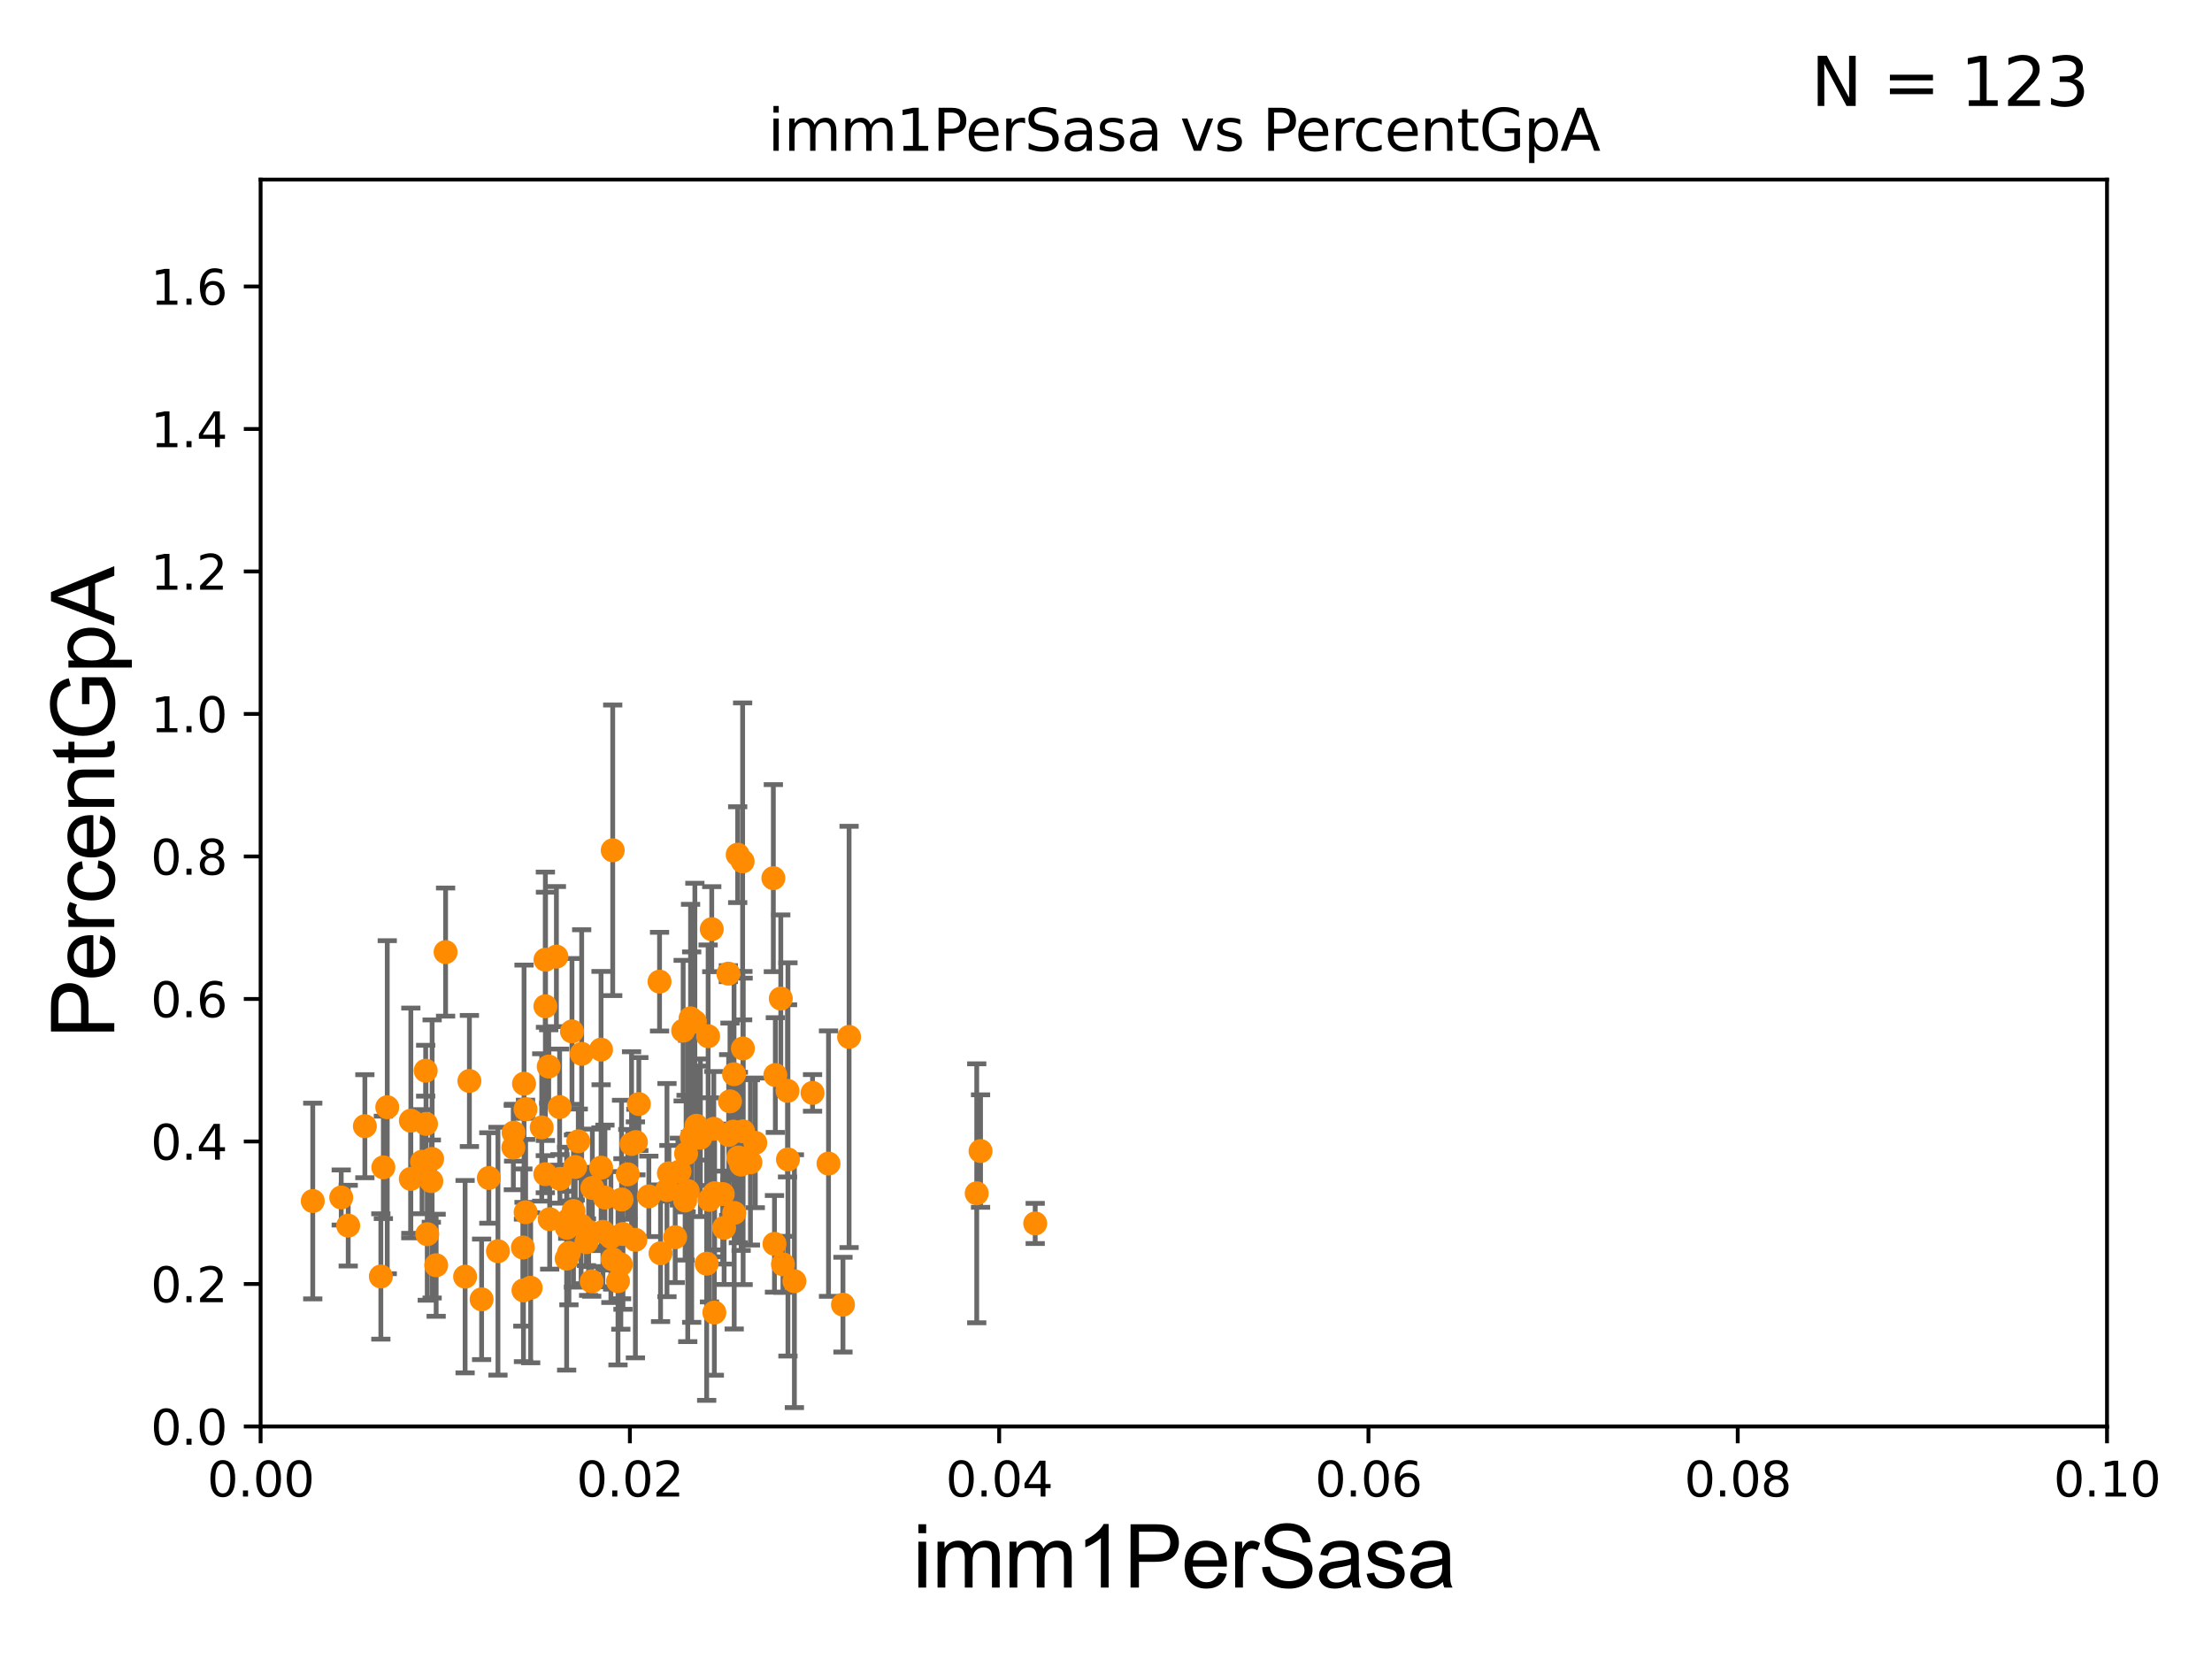 <?xml version="1.0" encoding="utf-8" standalone="no"?>
<!DOCTYPE svg PUBLIC "-//W3C//DTD SVG 1.1//EN"
  "http://www.w3.org/Graphics/SVG/1.1/DTD/svg11.dtd">
<svg xmlns:xlink="http://www.w3.org/1999/xlink" width="460.8pt" height="345.6pt" viewBox="0 0 460.8 345.6" xmlns="http://www.w3.org/2000/svg" version="1.1">
 <defs>
  <style type="text/css">*{stroke-linejoin: round; stroke-linecap: butt}</style>
 </defs>
 <g id="figure_1">
  <g id="patch_1">
   <path d="M 0 345.6 
L 460.8 345.6 
L 460.8 0 
L 0 0 
z
" style="fill: #ffffff"/>
  </g>
  <g id="axes_1">
   <g id="patch_2">
    <path d="M 54.29 297.16 
L 438.93 297.16 
L 438.93 37.411 
L 54.29 37.411 
z
" style="fill: #ffffff"/>
   </g>
   <g id="PathCollection_1">
    <defs>
     <path id="m38ef194e75" d="M 0 1.118 
C 0.297 1.118 0.581 1 0.791 0.791 
C 1 0.581 1.118 0.297 1.118 0 
C 1.118 -0.297 1 -0.581 0.791 -0.791 
C 0.581 -1 0.297 -1.118 0 -1.118 
C -0.297 -1.118 -0.581 -1 -0.791 -0.791 
C -1 -0.581 -1.118 -0.297 -1.118 0 
C -1.118 0.297 -1 0.581 -0.791 0.791 
C -0.581 1 -0.297 1.118 0 1.118 
z
" style="stroke: #ff8c00"/>
    </defs>
    <g clip-path="url(#p6c86547097)">
     <use xlink:href="#m38ef194e75" x="161.519" y="223.955" style="fill: #ff8c00; stroke: #ff8c00"/>
     <use xlink:href="#m38ef194e75" x="151.735" y="202.829" style="fill: #ff8c00; stroke: #ff8c00"/>
     <use xlink:href="#m38ef194e75" x="176.88" y="216.01" style="fill: #ff8c00; stroke: #ff8c00"/>
     <use xlink:href="#m38ef194e75" x="65.153" y="250.197" style="fill: #ff8c00; stroke: #ff8c00"/>
     <use xlink:href="#m38ef194e75" x="150.562" y="248.742" style="fill: #ff8c00; stroke: #ff8c00"/>
     <use xlink:href="#m38ef194e75" x="162.652" y="208.016" style="fill: #ff8c00; stroke: #ff8c00"/>
     <use xlink:href="#m38ef194e75" x="121.055" y="255.294" style="fill: #ff8c00; stroke: #ff8c00"/>
     <use xlink:href="#m38ef194e75" x="80.673" y="230.656" style="fill: #ff8c00; stroke: #ff8c00"/>
     <use xlink:href="#m38ef194e75" x="132.467" y="237.913" style="fill: #ff8c00; stroke: #ff8c00"/>
     <use xlink:href="#m38ef194e75" x="110.548" y="268.263" style="fill: #ff8c00; stroke: #ff8c00"/>
     <use xlink:href="#m38ef194e75" x="147.214" y="263.249" style="fill: #ff8c00; stroke: #ff8c00"/>
     <use xlink:href="#m38ef194e75" x="76.009" y="234.607" style="fill: #ff8c00; stroke: #ff8c00"/>
     <use xlink:href="#m38ef194e75" x="152.773" y="235.74" style="fill: #ff8c00; stroke: #ff8c00"/>
     <use xlink:href="#m38ef194e75" x="120.466" y="237.758" style="fill: #ff8c00; stroke: #ff8c00"/>
     <use xlink:href="#m38ef194e75" x="152.071" y="229.434" style="fill: #ff8c00; stroke: #ff8c00"/>
     <use xlink:href="#m38ef194e75" x="164.059" y="227.243" style="fill: #ff8c00; stroke: #ff8c00"/>
     <use xlink:href="#m38ef194e75" x="130.787" y="244.636" style="fill: #ff8c00; stroke: #ff8c00"/>
     <use xlink:href="#m38ef194e75" x="142.724" y="250.087" style="fill: #ff8c00; stroke: #ff8c00"/>
     <use xlink:href="#m38ef194e75" x="89.005" y="257.104" style="fill: #ff8c00; stroke: #ff8c00"/>
     <use xlink:href="#m38ef194e75" x="148.868" y="248.569" style="fill: #ff8c00; stroke: #ff8c00"/>
     <use xlink:href="#m38ef194e75" x="161.103" y="182.934" style="fill: #ff8c00; stroke: #ff8c00"/>
     <use xlink:href="#m38ef194e75" x="143.271" y="248.11" style="fill: #ff8c00; stroke: #ff8c00"/>
     <use xlink:href="#m38ef194e75" x="161.338" y="259.117" style="fill: #ff8c00; stroke: #ff8c00"/>
     <use xlink:href="#m38ef194e75" x="122.62" y="256.583" style="fill: #ff8c00; stroke: #ff8c00"/>
     <use xlink:href="#m38ef194e75" x="119.152" y="214.865" style="fill: #ff8c00; stroke: #ff8c00"/>
     <use xlink:href="#m38ef194e75" x="79.862" y="243.185" style="fill: #ff8c00; stroke: #ff8c00"/>
     <use xlink:href="#m38ef194e75" x="109.476" y="231.07" style="fill: #ff8c00; stroke: #ff8c00"/>
     <use xlink:href="#m38ef194e75" x="204.267" y="239.789" style="fill: #ff8c00; stroke: #ff8c00"/>
     <use xlink:href="#m38ef194e75" x="88.677" y="223.05" style="fill: #ff8c00; stroke: #ff8c00"/>
     <use xlink:href="#m38ef194e75" x="127.26" y="257.701" style="fill: #ff8c00; stroke: #ff8c00"/>
     <use xlink:href="#m38ef194e75" x="126.019" y="249.472" style="fill: #ff8c00; stroke: #ff8c00"/>
     <use xlink:href="#m38ef194e75" x="97.784" y="225.189" style="fill: #ff8c00; stroke: #ff8c00"/>
     <use xlink:href="#m38ef194e75" x="72.537" y="255.321" style="fill: #ff8c00; stroke: #ff8c00"/>
     <use xlink:href="#m38ef194e75" x="135.166" y="249.226" style="fill: #ff8c00; stroke: #ff8c00"/>
     <use xlink:href="#m38ef194e75" x="148.812" y="273.424" style="fill: #ff8c00; stroke: #ff8c00"/>
     <use xlink:href="#m38ef194e75" x="164.145" y="241.53" style="fill: #ff8c00; stroke: #ff8c00"/>
     <use xlink:href="#m38ef194e75" x="129.48" y="249.882" style="fill: #ff8c00; stroke: #ff8c00"/>
     <use xlink:href="#m38ef194e75" x="71.084" y="249.458" style="fill: #ff8c00; stroke: #ff8c00"/>
     <use xlink:href="#m38ef194e75" x="85.588" y="233.459" style="fill: #ff8c00; stroke: #ff8c00"/>
     <use xlink:href="#m38ef194e75" x="119.83" y="243.11" style="fill: #ff8c00; stroke: #ff8c00"/>
     <use xlink:href="#m38ef194e75" x="175.606" y="271.784" style="fill: #ff8c00; stroke: #ff8c00"/>
     <use xlink:href="#m38ef194e75" x="172.594" y="242.399" style="fill: #ff8c00; stroke: #ff8c00"/>
     <use xlink:href="#m38ef194e75" x="138.943" y="247.918" style="fill: #ff8c00; stroke: #ff8c00"/>
     <use xlink:href="#m38ef194e75" x="127.642" y="177.134" style="fill: #ff8c00; stroke: #ff8c00"/>
     <use xlink:href="#m38ef194e75" x="215.653" y="254.865" style="fill: #ff8c00; stroke: #ff8c00"/>
     <use xlink:href="#m38ef194e75" x="148.695" y="235.155" style="fill: #ff8c00; stroke: #ff8c00"/>
     <use xlink:href="#m38ef194e75" x="137.605" y="261.073" style="fill: #ff8c00; stroke: #ff8c00"/>
     <use xlink:href="#m38ef194e75" x="123.261" y="266.934" style="fill: #ff8c00; stroke: #ff8c00"/>
     <use xlink:href="#m38ef194e75" x="150.845" y="255.774" style="fill: #ff8c00; stroke: #ff8c00"/>
     <use xlink:href="#m38ef194e75" x="142.315" y="214.706" style="fill: #ff8c00; stroke: #ff8c00"/>
     <use xlink:href="#m38ef194e75" x="121.176" y="219.533" style="fill: #ff8c00; stroke: #ff8c00"/>
     <use xlink:href="#m38ef194e75" x="142.927" y="240.315" style="fill: #ff8c00; stroke: #ff8c00"/>
     <use xlink:href="#m38ef194e75" x="151.794" y="236.438" style="fill: #ff8c00; stroke: #ff8c00"/>
     <use xlink:href="#m38ef194e75" x="154.391" y="242.612" style="fill: #ff8c00; stroke: #ff8c00"/>
     <use xlink:href="#m38ef194e75" x="144.091" y="236.878" style="fill: #ff8c00; stroke: #ff8c00"/>
     <use xlink:href="#m38ef194e75" x="118.042" y="262.201" style="fill: #ff8c00; stroke: #ff8c00"/>
     <use xlink:href="#m38ef194e75" x="154.704" y="179.441" style="fill: #ff8c00; stroke: #ff8c00"/>
     <use xlink:href="#m38ef194e75" x="132.367" y="258.285" style="fill: #ff8c00; stroke: #ff8c00"/>
     <use xlink:href="#m38ef194e75" x="154.807" y="235.684" style="fill: #ff8c00; stroke: #ff8c00"/>
     <use xlink:href="#m38ef194e75" x="125.597" y="256.614" style="fill: #ff8c00; stroke: #ff8c00"/>
     <use xlink:href="#m38ef194e75" x="147.796" y="249.955" style="fill: #ff8c00; stroke: #ff8c00"/>
     <use xlink:href="#m38ef194e75" x="112.854" y="234.865" style="fill: #ff8c00; stroke: #ff8c00"/>
     <use xlink:href="#m38ef194e75" x="96.891" y="265.953" style="fill: #ff8c00; stroke: #ff8c00"/>
     <use xlink:href="#m38ef194e75" x="157.344" y="238.074" style="fill: #ff8c00; stroke: #ff8c00"/>
     <use xlink:href="#m38ef194e75" x="141.544" y="244.064" style="fill: #ff8c00; stroke: #ff8c00"/>
     <use xlink:href="#m38ef194e75" x="101.832" y="245.394" style="fill: #ff8c00; stroke: #ff8c00"/>
     <use xlink:href="#m38ef194e75" x="153.674" y="178.046" style="fill: #ff8c00; stroke: #ff8c00"/>
     <use xlink:href="#m38ef194e75" x="118.518" y="261.002" style="fill: #ff8c00; stroke: #ff8c00"/>
     <use xlink:href="#m38ef194e75" x="125.207" y="218.65" style="fill: #ff8c00; stroke: #ff8c00"/>
     <use xlink:href="#m38ef194e75" x="152.916" y="223.783" style="fill: #ff8c00; stroke: #ff8c00"/>
     <use xlink:href="#m38ef194e75" x="114.508" y="253.982" style="fill: #ff8c00; stroke: #ff8c00"/>
     <use xlink:href="#m38ef194e75" x="139.346" y="244.413" style="fill: #ff8c00; stroke: #ff8c00"/>
     <use xlink:href="#m38ef194e75" x="152.948" y="252.679" style="fill: #ff8c00; stroke: #ff8c00"/>
     <use xlink:href="#m38ef194e75" x="128.738" y="266.898" style="fill: #ff8c00; stroke: #ff8c00"/>
     <use xlink:href="#m38ef194e75" x="145.902" y="237.015" style="fill: #ff8c00; stroke: #ff8c00"/>
     <use xlink:href="#m38ef194e75" x="140.656" y="257.728" style="fill: #ff8c00; stroke: #ff8c00"/>
     <use xlink:href="#m38ef194e75" x="169.268" y="227.669" style="fill: #ff8c00; stroke: #ff8c00"/>
     <use xlink:href="#m38ef194e75" x="90.86" y="263.577" style="fill: #ff8c00; stroke: #ff8c00"/>
     <use xlink:href="#m38ef194e75" x="90.02" y="241.432" style="fill: #ff8c00; stroke: #ff8c00"/>
     <use xlink:href="#m38ef194e75" x="108.919" y="259.885" style="fill: #ff8c00; stroke: #ff8c00"/>
     <use xlink:href="#m38ef194e75" x="106.939" y="239.048" style="fill: #ff8c00; stroke: #ff8c00"/>
     <use xlink:href="#m38ef194e75" x="154.762" y="218.414" style="fill: #ff8c00; stroke: #ff8c00"/>
     <use xlink:href="#m38ef194e75" x="115.909" y="199.278" style="fill: #ff8c00; stroke: #ff8c00"/>
     <use xlink:href="#m38ef194e75" x="89.854" y="246.048" style="fill: #ff8c00; stroke: #ff8c00"/>
     <use xlink:href="#m38ef194e75" x="116.645" y="245.58" style="fill: #ff8c00; stroke: #ff8c00"/>
     <use xlink:href="#m38ef194e75" x="92.824" y="198.337" style="fill: #ff8c00; stroke: #ff8c00"/>
     <use xlink:href="#m38ef194e75" x="109.167" y="225.756" style="fill: #ff8c00; stroke: #ff8c00"/>
     <use xlink:href="#m38ef194e75" x="123.398" y="247.475" style="fill: #ff8c00; stroke: #ff8c00"/>
     <use xlink:href="#m38ef194e75" x="131.565" y="238.315" style="fill: #ff8c00; stroke: #ff8c00"/>
     <use xlink:href="#m38ef194e75" x="113.632" y="199.931" style="fill: #ff8c00; stroke: #ff8c00"/>
     <use xlink:href="#m38ef194e75" x="125.225" y="243.243" style="fill: #ff8c00; stroke: #ff8c00"/>
     <use xlink:href="#m38ef194e75" x="143.857" y="212.138" style="fill: #ff8c00; stroke: #ff8c00"/>
     <use xlink:href="#m38ef194e75" x="100.329" y="270.673" style="fill: #ff8c00; stroke: #ff8c00"/>
     <use xlink:href="#m38ef194e75" x="153.817" y="241.128" style="fill: #ff8c00; stroke: #ff8c00"/>
     <use xlink:href="#m38ef194e75" x="114.307" y="222.185" style="fill: #ff8c00; stroke: #ff8c00"/>
     <use xlink:href="#m38ef194e75" x="109.499" y="252.533" style="fill: #ff8c00; stroke: #ff8c00"/>
     <use xlink:href="#m38ef194e75" x="118.105" y="255.778" style="fill: #ff8c00; stroke: #ff8c00"/>
     <use xlink:href="#m38ef194e75" x="203.471" y="248.587" style="fill: #ff8c00; stroke: #ff8c00"/>
     <use xlink:href="#m38ef194e75" x="103.734" y="260.646" style="fill: #ff8c00; stroke: #ff8c00"/>
     <use xlink:href="#m38ef194e75" x="118.272" y="254.249" style="fill: #ff8c00; stroke: #ff8c00"/>
     <use xlink:href="#m38ef194e75" x="106.994" y="235.96" style="fill: #ff8c00; stroke: #ff8c00"/>
     <use xlink:href="#m38ef194e75" x="122.167" y="258.775" style="fill: #ff8c00; stroke: #ff8c00"/>
     <use xlink:href="#m38ef194e75" x="116.58" y="230.63" style="fill: #ff8c00; stroke: #ff8c00"/>
     <use xlink:href="#m38ef194e75" x="127.629" y="262.338" style="fill: #ff8c00; stroke: #ff8c00"/>
     <use xlink:href="#m38ef194e75" x="109.049" y="268.808" style="fill: #ff8c00; stroke: #ff8c00"/>
     <use xlink:href="#m38ef194e75" x="88.745" y="234.131" style="fill: #ff8c00; stroke: #ff8c00"/>
     <use xlink:href="#m38ef194e75" x="145.089" y="234.522" style="fill: #ff8c00; stroke: #ff8c00"/>
     <use xlink:href="#m38ef194e75" x="85.575" y="245.582" style="fill: #ff8c00; stroke: #ff8c00"/>
     <use xlink:href="#m38ef194e75" x="163.103" y="263.384" style="fill: #ff8c00; stroke: #ff8c00"/>
     <use xlink:href="#m38ef194e75" x="119.469" y="252.271" style="fill: #ff8c00; stroke: #ff8c00"/>
     <use xlink:href="#m38ef194e75" x="87.919" y="242.004" style="fill: #ff8c00; stroke: #ff8c00"/>
     <use xlink:href="#m38ef194e75" x="148.271" y="193.562" style="fill: #ff8c00; stroke: #ff8c00"/>
     <use xlink:href="#m38ef194e75" x="129.775" y="257.063" style="fill: #ff8c00; stroke: #ff8c00"/>
     <use xlink:href="#m38ef194e75" x="156.329" y="242.147" style="fill: #ff8c00; stroke: #ff8c00"/>
     <use xlink:href="#m38ef194e75" x="147.516" y="215.864" style="fill: #ff8c00; stroke: #ff8c00"/>
     <use xlink:href="#m38ef194e75" x="133.083" y="229.994" style="fill: #ff8c00; stroke: #ff8c00"/>
     <use xlink:href="#m38ef194e75" x="79.338" y="265.912" style="fill: #ff8c00; stroke: #ff8c00"/>
     <use xlink:href="#m38ef194e75" x="144.754" y="212.827" style="fill: #ff8c00; stroke: #ff8c00"/>
     <use xlink:href="#m38ef194e75" x="129.333" y="263.409" style="fill: #ff8c00; stroke: #ff8c00"/>
     <use xlink:href="#m38ef194e75" x="113.614" y="209.624" style="fill: #ff8c00; stroke: #ff8c00"/>
     <use xlink:href="#m38ef194e75" x="137.396" y="204.495" style="fill: #ff8c00; stroke: #ff8c00"/>
     <use xlink:href="#m38ef194e75" x="165.487" y="266.894" style="fill: #ff8c00; stroke: #ff8c00"/>
     <use xlink:href="#m38ef194e75" x="113.601" y="244.605" style="fill: #ff8c00; stroke: #ff8c00"/>
    </g>
   </g>
   <g id="matplotlib.axis_1">
    <g id="xtick_1">
     <g id="line2d_1">
      <defs>
       <path id="m83770ef7af" d="M 0 0 
L 0 3.5 
" style="stroke: #000000; stroke-width: 0.8"/>
      </defs>
      <g>
       <use xlink:href="#m83770ef7af" x="54.29" y="297.16" style="stroke: #000000; stroke-width: 0.8"/>
      </g>
     </g>
     <g id="text_1">
      <!-- 0.00 -->
      <g transform="translate(43.157 311.758)scale(0.1 -0.1)">
       <defs>
        <path id="DejaVuSans-30" d="M 2034 4250 
Q 1547 4250 1301 3770 
Q 1056 3291 1056 2328 
Q 1056 1369 1301 889 
Q 1547 409 2034 409 
Q 2525 409 2770 889 
Q 3016 1369 3016 2328 
Q 3016 3291 2770 3770 
Q 2525 4250 2034 4250 
z
M 2034 4750 
Q 2819 4750 3233 4129 
Q 3647 3509 3647 2328 
Q 3647 1150 3233 529 
Q 2819 -91 2034 -91 
Q 1250 -91 836 529 
Q 422 1150 422 2328 
Q 422 3509 836 4129 
Q 1250 4750 2034 4750 
z
" transform="scale(0.016)"/>
        <path id="DejaVuSans-2e" d="M 684 794 
L 1344 794 
L 1344 0 
L 684 0 
L 684 794 
z
" transform="scale(0.016)"/>
       </defs>
       <use xlink:href="#DejaVuSans-30"/>
       <use xlink:href="#DejaVuSans-2e" x="63.623"/>
       <use xlink:href="#DejaVuSans-30" x="95.41"/>
       <use xlink:href="#DejaVuSans-30" x="159.033"/>
      </g>
     </g>
    </g>
    <g id="xtick_2">
     <g id="line2d_2">
      <g>
       <use xlink:href="#m83770ef7af" x="131.218" y="297.16" style="stroke: #000000; stroke-width: 0.8"/>
      </g>
     </g>
     <g id="text_2">
      <!-- 0.02 -->
      <g transform="translate(120.085 311.758)scale(0.1 -0.1)">
       <defs>
        <path id="DejaVuSans-32" d="M 1228 531 
L 3431 531 
L 3431 0 
L 469 0 
L 469 531 
Q 828 903 1448 1529 
Q 2069 2156 2228 2338 
Q 2531 2678 2651 2914 
Q 2772 3150 2772 3378 
Q 2772 3750 2511 3984 
Q 2250 4219 1831 4219 
Q 1534 4219 1204 4116 
Q 875 4013 500 3803 
L 500 4441 
Q 881 4594 1212 4672 
Q 1544 4750 1819 4750 
Q 2544 4750 2975 4387 
Q 3406 4025 3406 3419 
Q 3406 3131 3298 2873 
Q 3191 2616 2906 2266 
Q 2828 2175 2409 1742 
Q 1991 1309 1228 531 
z
" transform="scale(0.016)"/>
       </defs>
       <use xlink:href="#DejaVuSans-30"/>
       <use xlink:href="#DejaVuSans-2e" x="63.623"/>
       <use xlink:href="#DejaVuSans-30" x="95.41"/>
       <use xlink:href="#DejaVuSans-32" x="159.033"/>
      </g>
     </g>
    </g>
    <g id="xtick_3">
     <g id="line2d_3">
      <g>
       <use xlink:href="#m83770ef7af" x="208.146" y="297.16" style="stroke: #000000; stroke-width: 0.8"/>
      </g>
     </g>
     <g id="text_3">
      <!-- 0.04 -->
      <g transform="translate(197.013 311.758)scale(0.1 -0.1)">
       <defs>
        <path id="DejaVuSans-34" d="M 2419 4116 
L 825 1625 
L 2419 1625 
L 2419 4116 
z
M 2253 4666 
L 3047 4666 
L 3047 1625 
L 3713 1625 
L 3713 1100 
L 3047 1100 
L 3047 0 
L 2419 0 
L 2419 1100 
L 313 1100 
L 313 1709 
L 2253 4666 
z
" transform="scale(0.016)"/>
       </defs>
       <use xlink:href="#DejaVuSans-30"/>
       <use xlink:href="#DejaVuSans-2e" x="63.623"/>
       <use xlink:href="#DejaVuSans-30" x="95.41"/>
       <use xlink:href="#DejaVuSans-34" x="159.033"/>
      </g>
     </g>
    </g>
    <g id="xtick_4">
     <g id="line2d_4">
      <g>
       <use xlink:href="#m83770ef7af" x="285.074" y="297.16" style="stroke: #000000; stroke-width: 0.8"/>
      </g>
     </g>
     <g id="text_4">
      <!-- 0.06 -->
      <g transform="translate(273.941 311.758)scale(0.1 -0.1)">
       <defs>
        <path id="DejaVuSans-36" d="M 2113 2584 
Q 1688 2584 1439 2293 
Q 1191 2003 1191 1497 
Q 1191 994 1439 701 
Q 1688 409 2113 409 
Q 2538 409 2786 701 
Q 3034 994 3034 1497 
Q 3034 2003 2786 2293 
Q 2538 2584 2113 2584 
z
M 3366 4563 
L 3366 3988 
Q 3128 4100 2886 4159 
Q 2644 4219 2406 4219 
Q 1781 4219 1451 3797 
Q 1122 3375 1075 2522 
Q 1259 2794 1537 2939 
Q 1816 3084 2150 3084 
Q 2853 3084 3261 2657 
Q 3669 2231 3669 1497 
Q 3669 778 3244 343 
Q 2819 -91 2113 -91 
Q 1303 -91 875 529 
Q 447 1150 447 2328 
Q 447 3434 972 4092 
Q 1497 4750 2381 4750 
Q 2619 4750 2861 4703 
Q 3103 4656 3366 4563 
z
" transform="scale(0.016)"/>
       </defs>
       <use xlink:href="#DejaVuSans-30"/>
       <use xlink:href="#DejaVuSans-2e" x="63.623"/>
       <use xlink:href="#DejaVuSans-30" x="95.41"/>
       <use xlink:href="#DejaVuSans-36" x="159.033"/>
      </g>
     </g>
    </g>
    <g id="xtick_5">
     <g id="line2d_5">
      <g>
       <use xlink:href="#m83770ef7af" x="362.002" y="297.16" style="stroke: #000000; stroke-width: 0.8"/>
      </g>
     </g>
     <g id="text_5">
      <!-- 0.08 -->
      <g transform="translate(350.869 311.758)scale(0.1 -0.1)">
       <defs>
        <path id="DejaVuSans-38" d="M 2034 2216 
Q 1584 2216 1326 1975 
Q 1069 1734 1069 1313 
Q 1069 891 1326 650 
Q 1584 409 2034 409 
Q 2484 409 2743 651 
Q 3003 894 3003 1313 
Q 3003 1734 2745 1975 
Q 2488 2216 2034 2216 
z
M 1403 2484 
Q 997 2584 770 2862 
Q 544 3141 544 3541 
Q 544 4100 942 4425 
Q 1341 4750 2034 4750 
Q 2731 4750 3128 4425 
Q 3525 4100 3525 3541 
Q 3525 3141 3298 2862 
Q 3072 2584 2669 2484 
Q 3125 2378 3379 2068 
Q 3634 1759 3634 1313 
Q 3634 634 3220 271 
Q 2806 -91 2034 -91 
Q 1263 -91 848 271 
Q 434 634 434 1313 
Q 434 1759 690 2068 
Q 947 2378 1403 2484 
z
M 1172 3481 
Q 1172 3119 1398 2916 
Q 1625 2713 2034 2713 
Q 2441 2713 2670 2916 
Q 2900 3119 2900 3481 
Q 2900 3844 2670 4047 
Q 2441 4250 2034 4250 
Q 1625 4250 1398 4047 
Q 1172 3844 1172 3481 
z
" transform="scale(0.016)"/>
       </defs>
       <use xlink:href="#DejaVuSans-30"/>
       <use xlink:href="#DejaVuSans-2e" x="63.623"/>
       <use xlink:href="#DejaVuSans-30" x="95.41"/>
       <use xlink:href="#DejaVuSans-38" x="159.033"/>
      </g>
     </g>
    </g>
    <g id="xtick_6">
     <g id="line2d_6">
      <g>
       <use xlink:href="#m83770ef7af" x="438.93" y="297.16" style="stroke: #000000; stroke-width: 0.8"/>
      </g>
     </g>
     <g id="text_6">
      <!-- 0.10 -->
      <g transform="translate(427.797 311.758)scale(0.1 -0.1)">
       <defs>
        <path id="DejaVuSans-31" d="M 794 531 
L 1825 531 
L 1825 4091 
L 703 3866 
L 703 4441 
L 1819 4666 
L 2450 4666 
L 2450 531 
L 3481 531 
L 3481 0 
L 794 0 
L 794 531 
z
" transform="scale(0.016)"/>
       </defs>
       <use xlink:href="#DejaVuSans-30"/>
       <use xlink:href="#DejaVuSans-2e" x="63.623"/>
       <use xlink:href="#DejaVuSans-31" x="95.41"/>
       <use xlink:href="#DejaVuSans-30" x="159.033"/>
      </g>
     </g>
    </g>
    <g id="text_7">
     <!-- imm1PerSasa -->
     <g transform="translate(190.094 330.722)scale(0.18 -0.18)">
      <defs>
       <path id="ArialMT-69" d="M 425 3934 
L 425 4581 
L 988 4581 
L 988 3934 
L 425 3934 
z
M 425 0 
L 425 3319 
L 988 3319 
L 988 0 
L 425 0 
z
" transform="scale(0.016)"/>
       <path id="ArialMT-6d" d="M 422 0 
L 422 3319 
L 925 3319 
L 925 2853 
Q 1081 3097 1340 3245 
Q 1600 3394 1931 3394 
Q 2300 3394 2536 3241 
Q 2772 3088 2869 2813 
Q 3263 3394 3894 3394 
Q 4388 3394 4653 3120 
Q 4919 2847 4919 2278 
L 4919 0 
L 4359 0 
L 4359 2091 
Q 4359 2428 4304 2576 
Q 4250 2725 4106 2815 
Q 3963 2906 3769 2906 
Q 3419 2906 3187 2673 
Q 2956 2441 2956 1928 
L 2956 0 
L 2394 0 
L 2394 2156 
Q 2394 2531 2256 2718 
Q 2119 2906 1806 2906 
Q 1569 2906 1367 2781 
Q 1166 2656 1075 2415 
Q 984 2175 984 1722 
L 984 0 
L 422 0 
z
" transform="scale(0.016)"/>
       <path id="ArialMT-31" d="M 2384 0 
L 1822 0 
L 1822 3584 
Q 1619 3391 1289 3197 
Q 959 3003 697 2906 
L 697 3450 
Q 1169 3672 1522 3987 
Q 1875 4303 2022 4600 
L 2384 4600 
L 2384 0 
z
" transform="scale(0.016)"/>
       <path id="ArialMT-50" d="M 494 0 
L 494 4581 
L 2222 4581 
Q 2678 4581 2919 4538 
Q 3256 4481 3484 4323 
Q 3713 4166 3852 3881 
Q 3991 3597 3991 3256 
Q 3991 2672 3619 2267 
Q 3247 1863 2275 1863 
L 1100 1863 
L 1100 0 
L 494 0 
z
M 1100 2403 
L 2284 2403 
Q 2872 2403 3119 2622 
Q 3366 2841 3366 3238 
Q 3366 3525 3220 3729 
Q 3075 3934 2838 4000 
Q 2684 4041 2272 4041 
L 1100 4041 
L 1100 2403 
z
" transform="scale(0.016)"/>
       <path id="ArialMT-65" d="M 2694 1069 
L 3275 997 
Q 3138 488 2766 206 
Q 2394 -75 1816 -75 
Q 1088 -75 661 373 
Q 234 822 234 1631 
Q 234 2469 665 2931 
Q 1097 3394 1784 3394 
Q 2450 3394 2872 2941 
Q 3294 2488 3294 1666 
Q 3294 1616 3291 1516 
L 816 1516 
Q 847 969 1125 678 
Q 1403 388 1819 388 
Q 2128 388 2347 550 
Q 2566 713 2694 1069 
z
M 847 1978 
L 2700 1978 
Q 2663 2397 2488 2606 
Q 2219 2931 1791 2931 
Q 1403 2931 1139 2672 
Q 875 2413 847 1978 
z
" transform="scale(0.016)"/>
       <path id="ArialMT-72" d="M 416 0 
L 416 3319 
L 922 3319 
L 922 2816 
Q 1116 3169 1280 3281 
Q 1444 3394 1641 3394 
Q 1925 3394 2219 3213 
L 2025 2691 
Q 1819 2813 1613 2813 
Q 1428 2813 1281 2702 
Q 1134 2591 1072 2394 
Q 978 2094 978 1738 
L 978 0 
L 416 0 
z
" transform="scale(0.016)"/>
       <path id="ArialMT-53" d="M 288 1472 
L 859 1522 
Q 900 1178 1048 958 
Q 1197 738 1509 602 
Q 1822 466 2213 466 
Q 2559 466 2825 569 
Q 3091 672 3220 851 
Q 3350 1031 3350 1244 
Q 3350 1459 3225 1620 
Q 3100 1781 2813 1891 
Q 2628 1963 1997 2114 
Q 1366 2266 1113 2400 
Q 784 2572 623 2826 
Q 463 3081 463 3397 
Q 463 3744 659 4045 
Q 856 4347 1234 4503 
Q 1613 4659 2075 4659 
Q 2584 4659 2973 4495 
Q 3363 4331 3572 4012 
Q 3781 3694 3797 3291 
L 3216 3247 
Q 3169 3681 2898 3903 
Q 2628 4125 2100 4125 
Q 1550 4125 1298 3923 
Q 1047 3722 1047 3438 
Q 1047 3191 1225 3031 
Q 1400 2872 2139 2705 
Q 2878 2538 3153 2413 
Q 3553 2228 3743 1945 
Q 3934 1663 3934 1294 
Q 3934 928 3725 604 
Q 3516 281 3123 101 
Q 2731 -78 2241 -78 
Q 1619 -78 1198 103 
Q 778 284 539 648 
Q 300 1013 288 1472 
z
" transform="scale(0.016)"/>
       <path id="ArialMT-61" d="M 2588 409 
Q 2275 144 1986 34 
Q 1697 -75 1366 -75 
Q 819 -75 525 192 
Q 231 459 231 875 
Q 231 1119 342 1320 
Q 453 1522 633 1644 
Q 813 1766 1038 1828 
Q 1203 1872 1538 1913 
Q 2219 1994 2541 2106 
Q 2544 2222 2544 2253 
Q 2544 2597 2384 2738 
Q 2169 2928 1744 2928 
Q 1347 2928 1158 2789 
Q 969 2650 878 2297 
L 328 2372 
Q 403 2725 575 2942 
Q 747 3159 1072 3276 
Q 1397 3394 1825 3394 
Q 2250 3394 2515 3294 
Q 2781 3194 2906 3042 
Q 3031 2891 3081 2659 
Q 3109 2516 3109 2141 
L 3109 1391 
Q 3109 606 3145 398 
Q 3181 191 3288 0 
L 2700 0 
Q 2613 175 2588 409 
z
M 2541 1666 
Q 2234 1541 1622 1453 
Q 1275 1403 1131 1340 
Q 988 1278 909 1158 
Q 831 1038 831 891 
Q 831 666 1001 516 
Q 1172 366 1500 366 
Q 1825 366 2078 508 
Q 2331 650 2450 897 
Q 2541 1088 2541 1459 
L 2541 1666 
z
" transform="scale(0.016)"/>
       <path id="ArialMT-73" d="M 197 991 
L 753 1078 
Q 800 744 1014 566 
Q 1228 388 1613 388 
Q 2000 388 2187 545 
Q 2375 703 2375 916 
Q 2375 1106 2209 1216 
Q 2094 1291 1634 1406 
Q 1016 1563 777 1677 
Q 538 1791 414 1992 
Q 291 2194 291 2438 
Q 291 2659 392 2848 
Q 494 3038 669 3163 
Q 800 3259 1026 3326 
Q 1253 3394 1513 3394 
Q 1903 3394 2198 3281 
Q 2494 3169 2634 2976 
Q 2775 2784 2828 2463 
L 2278 2388 
Q 2241 2644 2061 2787 
Q 1881 2931 1553 2931 
Q 1166 2931 1000 2803 
Q 834 2675 834 2503 
Q 834 2394 903 2306 
Q 972 2216 1119 2156 
Q 1203 2125 1616 2013 
Q 2213 1853 2448 1751 
Q 2684 1650 2818 1456 
Q 2953 1263 2953 975 
Q 2953 694 2789 445 
Q 2625 197 2315 61 
Q 2006 -75 1616 -75 
Q 969 -75 630 194 
Q 291 463 197 991 
z
" transform="scale(0.016)"/>
      </defs>
      <use xlink:href="#ArialMT-69"/>
      <use xlink:href="#ArialMT-6d" x="22.217"/>
      <use xlink:href="#ArialMT-6d" x="105.518"/>
      <use xlink:href="#ArialMT-31" x="188.818"/>
      <use xlink:href="#ArialMT-50" x="244.434"/>
      <use xlink:href="#ArialMT-65" x="311.133"/>
      <use xlink:href="#ArialMT-72" x="366.748"/>
      <use xlink:href="#ArialMT-53" x="400.049"/>
      <use xlink:href="#ArialMT-61" x="466.748"/>
      <use xlink:href="#ArialMT-73" x="522.363"/>
      <use xlink:href="#ArialMT-61" x="572.363"/>
     </g>
    </g>
   </g>
   <g id="matplotlib.axis_2">
    <g id="ytick_1">
     <g id="line2d_7">
      <defs>
       <path id="m35fe4b2771" d="M 0 0 
L -3.5 0 
" style="stroke: #000000; stroke-width: 0.8"/>
      </defs>
      <g>
       <use xlink:href="#m35fe4b2771" x="54.29" y="297.16" style="stroke: #000000; stroke-width: 0.8"/>
      </g>
     </g>
     <g id="text_8">
      <!-- 0.0 -->
      <g transform="translate(31.387 300.959)scale(0.1 -0.1)">
       <use xlink:href="#DejaVuSans-30"/>
       <use xlink:href="#DejaVuSans-2e" x="63.623"/>
       <use xlink:href="#DejaVuSans-30" x="95.41"/>
      </g>
     </g>
    </g>
    <g id="ytick_2">
     <g id="line2d_8">
      <g>
       <use xlink:href="#m35fe4b2771" x="54.29" y="267.474" style="stroke: #000000; stroke-width: 0.8"/>
      </g>
     </g>
     <g id="text_9">
      <!-- 0.2 -->
      <g transform="translate(31.387 271.274)scale(0.1 -0.1)">
       <use xlink:href="#DejaVuSans-30"/>
       <use xlink:href="#DejaVuSans-2e" x="63.623"/>
       <use xlink:href="#DejaVuSans-32" x="95.41"/>
      </g>
     </g>
    </g>
    <g id="ytick_3">
     <g id="line2d_9">
      <g>
       <use xlink:href="#m35fe4b2771" x="54.29" y="237.789" style="stroke: #000000; stroke-width: 0.8"/>
      </g>
     </g>
     <g id="text_10">
      <!-- 0.4 -->
      <g transform="translate(31.387 241.588)scale(0.1 -0.1)">
       <use xlink:href="#DejaVuSans-30"/>
       <use xlink:href="#DejaVuSans-2e" x="63.623"/>
       <use xlink:href="#DejaVuSans-34" x="95.41"/>
      </g>
     </g>
    </g>
    <g id="ytick_4">
     <g id="line2d_10">
      <g>
       <use xlink:href="#m35fe4b2771" x="54.29" y="208.103" style="stroke: #000000; stroke-width: 0.8"/>
      </g>
     </g>
     <g id="text_11">
      <!-- 0.6 -->
      <g transform="translate(31.387 211.902)scale(0.1 -0.1)">
       <use xlink:href="#DejaVuSans-30"/>
       <use xlink:href="#DejaVuSans-2e" x="63.623"/>
       <use xlink:href="#DejaVuSans-36" x="95.41"/>
      </g>
     </g>
    </g>
    <g id="ytick_5">
     <g id="line2d_11">
      <g>
       <use xlink:href="#m35fe4b2771" x="54.29" y="178.418" style="stroke: #000000; stroke-width: 0.8"/>
      </g>
     </g>
     <g id="text_12">
      <!-- 0.8 -->
      <g transform="translate(31.387 182.217)scale(0.1 -0.1)">
       <use xlink:href="#DejaVuSans-30"/>
       <use xlink:href="#DejaVuSans-2e" x="63.623"/>
       <use xlink:href="#DejaVuSans-38" x="95.41"/>
      </g>
     </g>
    </g>
    <g id="ytick_6">
     <g id="line2d_12">
      <g>
       <use xlink:href="#m35fe4b2771" x="54.29" y="148.732" style="stroke: #000000; stroke-width: 0.8"/>
      </g>
     </g>
     <g id="text_13">
      <!-- 1.0 -->
      <g transform="translate(31.387 152.531)scale(0.1 -0.1)">
       <use xlink:href="#DejaVuSans-31"/>
       <use xlink:href="#DejaVuSans-2e" x="63.623"/>
       <use xlink:href="#DejaVuSans-30" x="95.41"/>
      </g>
     </g>
    </g>
    <g id="ytick_7">
     <g id="line2d_13">
      <g>
       <use xlink:href="#m35fe4b2771" x="54.29" y="119.047" style="stroke: #000000; stroke-width: 0.8"/>
      </g>
     </g>
     <g id="text_14">
      <!-- 1.2 -->
      <g transform="translate(31.387 122.846)scale(0.1 -0.1)">
       <use xlink:href="#DejaVuSans-31"/>
       <use xlink:href="#DejaVuSans-2e" x="63.623"/>
       <use xlink:href="#DejaVuSans-32" x="95.41"/>
      </g>
     </g>
    </g>
    <g id="ytick_8">
     <g id="line2d_14">
      <g>
       <use xlink:href="#m35fe4b2771" x="54.29" y="89.361" style="stroke: #000000; stroke-width: 0.8"/>
      </g>
     </g>
     <g id="text_15">
      <!-- 1.4 -->
      <g transform="translate(31.387 93.16)scale(0.1 -0.1)">
       <use xlink:href="#DejaVuSans-31"/>
       <use xlink:href="#DejaVuSans-2e" x="63.623"/>
       <use xlink:href="#DejaVuSans-34" x="95.41"/>
      </g>
     </g>
    </g>
    <g id="ytick_9">
     <g id="line2d_15">
      <g>
       <use xlink:href="#m35fe4b2771" x="54.29" y="59.675" style="stroke: #000000; stroke-width: 0.8"/>
      </g>
     </g>
     <g id="text_16">
      <!-- 1.6 -->
      <g transform="translate(31.387 63.475)scale(0.1 -0.1)">
       <use xlink:href="#DejaVuSans-31"/>
       <use xlink:href="#DejaVuSans-2e" x="63.623"/>
       <use xlink:href="#DejaVuSans-36" x="95.41"/>
      </g>
     </g>
    </g>
    <g id="text_17">
     <!-- PercentGpA -->
     <g transform="translate(23.809 216.309)rotate(-90)scale(0.18 -0.18)">
      <defs>
       <path id="ArialMT-63" d="M 2588 1216 
L 3141 1144 
Q 3050 572 2676 248 
Q 2303 -75 1759 -75 
Q 1078 -75 664 370 
Q 250 816 250 1647 
Q 250 2184 428 2587 
Q 606 2991 970 3192 
Q 1334 3394 1763 3394 
Q 2303 3394 2647 3120 
Q 2991 2847 3088 2344 
L 2541 2259 
Q 2463 2594 2264 2762 
Q 2066 2931 1784 2931 
Q 1359 2931 1093 2626 
Q 828 2322 828 1663 
Q 828 994 1084 691 
Q 1341 388 1753 388 
Q 2084 388 2306 591 
Q 2528 794 2588 1216 
z
" transform="scale(0.016)"/>
       <path id="ArialMT-6e" d="M 422 0 
L 422 3319 
L 928 3319 
L 928 2847 
Q 1294 3394 1984 3394 
Q 2284 3394 2536 3286 
Q 2788 3178 2913 3003 
Q 3038 2828 3088 2588 
Q 3119 2431 3119 2041 
L 3119 0 
L 2556 0 
L 2556 2019 
Q 2556 2363 2490 2533 
Q 2425 2703 2258 2804 
Q 2091 2906 1866 2906 
Q 1506 2906 1245 2678 
Q 984 2450 984 1813 
L 984 0 
L 422 0 
z
" transform="scale(0.016)"/>
       <path id="ArialMT-74" d="M 1650 503 
L 1731 6 
Q 1494 -44 1306 -44 
Q 1000 -44 831 53 
Q 663 150 594 308 
Q 525 466 525 972 
L 525 2881 
L 113 2881 
L 113 3319 
L 525 3319 
L 525 4141 
L 1084 4478 
L 1084 3319 
L 1650 3319 
L 1650 2881 
L 1084 2881 
L 1084 941 
Q 1084 700 1114 631 
Q 1144 563 1211 522 
Q 1278 481 1403 481 
Q 1497 481 1650 503 
z
" transform="scale(0.016)"/>
       <path id="ArialMT-47" d="M 2638 1797 
L 2638 2334 
L 4578 2338 
L 4578 638 
Q 4131 281 3656 101 
Q 3181 -78 2681 -78 
Q 2006 -78 1454 211 
Q 903 500 622 1047 
Q 341 1594 341 2269 
Q 341 2938 620 3517 
Q 900 4097 1425 4378 
Q 1950 4659 2634 4659 
Q 3131 4659 3532 4498 
Q 3934 4338 4162 4050 
Q 4391 3763 4509 3300 
L 3963 3150 
Q 3859 3500 3706 3700 
Q 3553 3900 3268 4020 
Q 2984 4141 2638 4141 
Q 2222 4141 1919 4014 
Q 1616 3888 1430 3681 
Q 1244 3475 1141 3228 
Q 966 2803 966 2306 
Q 966 1694 1177 1281 
Q 1388 869 1791 669 
Q 2194 469 2647 469 
Q 3041 469 3416 620 
Q 3791 772 3984 944 
L 3984 1797 
L 2638 1797 
z
" transform="scale(0.016)"/>
       <path id="ArialMT-70" d="M 422 -1272 
L 422 3319 
L 934 3319 
L 934 2888 
Q 1116 3141 1344 3267 
Q 1572 3394 1897 3394 
Q 2322 3394 2647 3175 
Q 2972 2956 3137 2557 
Q 3303 2159 3303 1684 
Q 3303 1175 3120 767 
Q 2938 359 2589 142 
Q 2241 -75 1856 -75 
Q 1575 -75 1351 44 
Q 1128 163 984 344 
L 984 -1272 
L 422 -1272 
z
M 931 1641 
Q 931 1000 1190 694 
Q 1450 388 1819 388 
Q 2194 388 2461 705 
Q 2728 1022 2728 1688 
Q 2728 2322 2467 2637 
Q 2206 2953 1844 2953 
Q 1484 2953 1207 2617 
Q 931 2281 931 1641 
z
" transform="scale(0.016)"/>
       <path id="ArialMT-41" d="M -9 0 
L 1750 4581 
L 2403 4581 
L 4278 0 
L 3588 0 
L 3053 1388 
L 1138 1388 
L 634 0 
L -9 0 
z
M 1313 1881 
L 2866 1881 
L 2388 3150 
Q 2169 3728 2063 4100 
Q 1975 3659 1816 3225 
L 1313 1881 
z
" transform="scale(0.016)"/>
      </defs>
      <use xlink:href="#ArialMT-50"/>
      <use xlink:href="#ArialMT-65" x="66.699"/>
      <use xlink:href="#ArialMT-72" x="122.314"/>
      <use xlink:href="#ArialMT-63" x="155.615"/>
      <use xlink:href="#ArialMT-65" x="205.615"/>
      <use xlink:href="#ArialMT-6e" x="261.23"/>
      <use xlink:href="#ArialMT-74" x="316.846"/>
      <use xlink:href="#ArialMT-47" x="344.629"/>
      <use xlink:href="#ArialMT-70" x="422.412"/>
      <use xlink:href="#ArialMT-41" x="478.027"/>
     </g>
    </g>
   </g>
   <g id="LineCollection_1">
    <path d="M 161.519 235.904 
L 161.519 212.006 
" clip-path="url(#p6c86547097)" style="fill: none; stroke: #696969"/>
    <path d="M 151.735 204.499 
L 151.735 201.159 
" clip-path="url(#p6c86547097)" style="fill: none; stroke: #696969"/>
    <path d="M 176.88 259.888 
L 176.88 172.132 
" clip-path="url(#p6c86547097)" style="fill: none; stroke: #696969"/>
    <path d="M 65.153 270.583 
L 65.153 229.811 
" clip-path="url(#p6c86547097)" style="fill: none; stroke: #696969"/>
    <path d="M 150.562 263.324 
L 150.562 234.16 
" clip-path="url(#p6c86547097)" style="fill: none; stroke: #696969"/>
    <path d="M 162.652 225.442 
L 162.652 190.589 
" clip-path="url(#p6c86547097)" style="fill: none; stroke: #696969"/>
    <path d="M 121.055 267.418 
L 121.055 243.17 
" clip-path="url(#p6c86547097)" style="fill: none; stroke: #696969"/>
    <path d="M 80.673 265.344 
L 80.673 195.967 
" clip-path="url(#p6c86547097)" style="fill: none; stroke: #696969"/>
    <path d="M 132.467 244.738 
L 132.467 231.087 
" clip-path="url(#p6c86547097)" style="fill: none; stroke: #696969"/>
    <path d="M 110.548 283.899 
L 110.548 252.626 
" clip-path="url(#p6c86547097)" style="fill: none; stroke: #696969"/>
    <path d="M 147.214 291.719 
L 147.214 234.778 
" clip-path="url(#p6c86547097)" style="fill: none; stroke: #696969"/>
    <path d="M 76.009 245.341 
L 76.009 223.873 
" clip-path="url(#p6c86547097)" style="fill: none; stroke: #696969"/>
    <path d="M 152.773 248.252 
L 152.773 223.227 
" clip-path="url(#p6c86547097)" style="fill: none; stroke: #696969"/>
    <path d="M 120.466 244.483 
L 120.466 231.034 
" clip-path="url(#p6c86547097)" style="fill: none; stroke: #696969"/>
    <path d="M 152.071 245.743 
L 152.071 213.124 
" clip-path="url(#p6c86547097)" style="fill: none; stroke: #696969"/>
    <path d="M 164.059 245.176 
L 164.059 209.31 
" clip-path="url(#p6c86547097)" style="fill: none; stroke: #696969"/>
    <path d="M 130.787 253.98 
L 130.787 235.291 
" clip-path="url(#p6c86547097)" style="fill: none; stroke: #696969"/>
    <path d="M 142.724 262.503 
L 142.724 237.671 
" clip-path="url(#p6c86547097)" style="fill: none; stroke: #696969"/>
    <path d="M 89.005 270.855 
L 89.005 243.353 
" clip-path="url(#p6c86547097)" style="fill: none; stroke: #696969"/>
    <path d="M 148.868 261.822 
L 148.868 235.317 
" clip-path="url(#p6c86547097)" style="fill: none; stroke: #696969"/>
    <path d="M 161.103 202.416 
L 161.103 163.451 
" clip-path="url(#p6c86547097)" style="fill: none; stroke: #696969"/>
    <path d="M 143.271 279.488 
L 143.271 216.732 
" clip-path="url(#p6c86547097)" style="fill: none; stroke: #696969"/>
    <path d="M 161.338 269.182 
L 161.338 249.051 
" clip-path="url(#p6c86547097)" style="fill: none; stroke: #696969"/>
    <path d="M 122.62 269.851 
L 122.62 243.315 
" clip-path="url(#p6c86547097)" style="fill: none; stroke: #696969"/>
    <path d="M 119.152 230.055 
L 119.152 199.676 
" clip-path="url(#p6c86547097)" style="fill: none; stroke: #696969"/>
    <path d="M 79.862 253.851 
L 79.862 232.518 
" clip-path="url(#p6c86547097)" style="fill: none; stroke: #696969"/>
    <path d="M 109.476 232.966 
L 109.476 229.174 
" clip-path="url(#p6c86547097)" style="fill: none; stroke: #696969"/>
    <path d="M 204.267 251.505 
L 204.267 228.074 
" clip-path="url(#p6c86547097)" style="fill: none; stroke: #696969"/>
    <path d="M 88.677 228.348 
L 88.677 217.753 
" clip-path="url(#p6c86547097)" style="fill: none; stroke: #696969"/>
    <path d="M 127.26 271.339 
L 127.26 244.064 
" clip-path="url(#p6c86547097)" style="fill: none; stroke: #696969"/>
    <path d="M 126.019 264.561 
L 126.019 234.383 
" clip-path="url(#p6c86547097)" style="fill: none; stroke: #696969"/>
    <path d="M 97.784 238.843 
L 97.784 211.534 
" clip-path="url(#p6c86547097)" style="fill: none; stroke: #696969"/>
    <path d="M 72.537 263.729 
L 72.537 246.913 
" clip-path="url(#p6c86547097)" style="fill: none; stroke: #696969"/>
    <path d="M 135.166 257.6 
L 135.166 240.852 
" clip-path="url(#p6c86547097)" style="fill: none; stroke: #696969"/>
    <path d="M 148.812 286.472 
L 148.812 260.376 
" clip-path="url(#p6c86547097)" style="fill: none; stroke: #696969"/>
    <path d="M 164.145 282.49 
L 164.145 200.57 
" clip-path="url(#p6c86547097)" style="fill: none; stroke: #696969"/>
    <path d="M 129.48 270.559 
L 129.48 229.205 
" clip-path="url(#p6c86547097)" style="fill: none; stroke: #696969"/>
    <path d="M 71.084 255.196 
L 71.084 243.72 
" clip-path="url(#p6c86547097)" style="fill: none; stroke: #696969"/>
    <path d="M 85.588 256.922 
L 85.588 209.995 
" clip-path="url(#p6c86547097)" style="fill: none; stroke: #696969"/>
    <path d="M 119.83 249.973 
L 119.83 236.247 
" clip-path="url(#p6c86547097)" style="fill: none; stroke: #696969"/>
    <path d="M 175.606 281.654 
L 175.606 261.913 
" clip-path="url(#p6c86547097)" style="fill: none; stroke: #696969"/>
    <path d="M 172.594 270.046 
L 172.594 214.752 
" clip-path="url(#p6c86547097)" style="fill: none; stroke: #696969"/>
    <path d="M 138.943 270.117 
L 138.943 225.719 
" clip-path="url(#p6c86547097)" style="fill: none; stroke: #696969"/>
    <path d="M 127.642 207.403 
L 127.642 146.865 
" clip-path="url(#p6c86547097)" style="fill: none; stroke: #696969"/>
    <path d="M 215.653 259.047 
L 215.653 250.682 
" clip-path="url(#p6c86547097)" style="fill: none; stroke: #696969"/>
    <path d="M 148.695 247.095 
L 148.695 223.215 
" clip-path="url(#p6c86547097)" style="fill: none; stroke: #696969"/>
    <path d="M 137.605 275.305 
L 137.605 246.84 
" clip-path="url(#p6c86547097)" style="fill: none; stroke: #696969"/>
    <path d="M 123.261 270.03 
L 123.261 263.838 
" clip-path="url(#p6c86547097)" style="fill: none; stroke: #696969"/>
    <path d="M 150.845 267.58 
L 150.845 243.967 
" clip-path="url(#p6c86547097)" style="fill: none; stroke: #696969"/>
    <path d="M 142.315 229.35 
L 142.315 200.062 
" clip-path="url(#p6c86547097)" style="fill: none; stroke: #696969"/>
    <path d="M 121.176 245.381 
L 121.176 193.685 
" clip-path="url(#p6c86547097)" style="fill: none; stroke: #696969"/>
    <path d="M 142.927 252.463 
L 142.927 228.166 
" clip-path="url(#p6c86547097)" style="fill: none; stroke: #696969"/>
    <path d="M 151.794 253.179 
L 151.794 219.697 
" clip-path="url(#p6c86547097)" style="fill: none; stroke: #696969"/>
    <path d="M 154.391 260.49 
L 154.391 224.734 
" clip-path="url(#p6c86547097)" style="fill: none; stroke: #696969"/>
    <path d="M 144.091 275.463 
L 144.091 198.294 
" clip-path="url(#p6c86547097)" style="fill: none; stroke: #696969"/>
    <path d="M 118.042 285.412 
L 118.042 238.99 
" clip-path="url(#p6c86547097)" style="fill: none; stroke: #696969"/>
    <path d="M 154.704 212.45 
L 154.704 146.432 
" clip-path="url(#p6c86547097)" style="fill: none; stroke: #696969"/>
    <path d="M 132.367 282.864 
L 132.367 233.707 
" clip-path="url(#p6c86547097)" style="fill: none; stroke: #696969"/>
    <path d="M 154.807 267.605 
L 154.807 203.762 
" clip-path="url(#p6c86547097)" style="fill: none; stroke: #696969"/>
    <path d="M 125.597 268.051 
L 125.597 245.177 
" clip-path="url(#p6c86547097)" style="fill: none; stroke: #696969"/>
    <path d="M 147.796 271.217 
L 147.796 228.693 
" clip-path="url(#p6c86547097)" style="fill: none; stroke: #696969"/>
    <path d="M 112.854 250.215 
L 112.854 219.516 
" clip-path="url(#p6c86547097)" style="fill: none; stroke: #696969"/>
    <path d="M 96.891 285.99 
L 96.891 245.916 
" clip-path="url(#p6c86547097)" style="fill: none; stroke: #696969"/>
    <path d="M 157.344 251.575 
L 157.344 224.574 
" clip-path="url(#p6c86547097)" style="fill: none; stroke: #696969"/>
    <path d="M 141.544 251.033 
L 141.544 237.095 
" clip-path="url(#p6c86547097)" style="fill: none; stroke: #696969"/>
    <path d="M 101.832 254.815 
L 101.832 235.974 
" clip-path="url(#p6c86547097)" style="fill: none; stroke: #696969"/>
    <path d="M 153.674 188.029 
L 153.674 168.062 
" clip-path="url(#p6c86547097)" style="fill: none; stroke: #696969"/>
    <path d="M 118.518 271.817 
L 118.518 250.188 
" clip-path="url(#p6c86547097)" style="fill: none; stroke: #696969"/>
    <path d="M 125.207 234.94 
L 125.207 202.361 
" clip-path="url(#p6c86547097)" style="fill: none; stroke: #696969"/>
    <path d="M 152.916 245.242 
L 152.916 202.325 
" clip-path="url(#p6c86547097)" style="fill: none; stroke: #696969"/>
    <path d="M 114.508 264.386 
L 114.508 243.578 
" clip-path="url(#p6c86547097)" style="fill: none; stroke: #696969"/>
    <path d="M 139.346 250.208 
L 139.346 238.617 
" clip-path="url(#p6c86547097)" style="fill: none; stroke: #696969"/>
    <path d="M 152.948 276.849 
L 152.948 228.508 
" clip-path="url(#p6c86547097)" style="fill: none; stroke: #696969"/>
    <path d="M 128.738 284.341 
L 128.738 249.455 
" clip-path="url(#p6c86547097)" style="fill: none; stroke: #696969"/>
    <path d="M 145.902 253.431 
L 145.902 220.599 
" clip-path="url(#p6c86547097)" style="fill: none; stroke: #696969"/>
    <path d="M 140.656 267.181 
L 140.656 248.275 
" clip-path="url(#p6c86547097)" style="fill: none; stroke: #696969"/>
    <path d="M 169.268 231.484 
L 169.268 223.855 
" clip-path="url(#p6c86547097)" style="fill: none; stroke: #696969"/>
    <path d="M 90.86 274.205 
L 90.86 252.95 
" clip-path="url(#p6c86547097)" style="fill: none; stroke: #696969"/>
    <path d="M 90.02 270.397 
L 90.02 212.467 
" clip-path="url(#p6c86547097)" style="fill: none; stroke: #696969"/>
    <path d="M 108.919 276.259 
L 108.919 243.511 
" clip-path="url(#p6c86547097)" style="fill: none; stroke: #696969"/>
    <path d="M 106.939 247.84 
L 106.939 230.256 
" clip-path="url(#p6c86547097)" style="fill: none; stroke: #696969"/>
    <path d="M 154.762 234.45 
L 154.762 202.379 
" clip-path="url(#p6c86547097)" style="fill: none; stroke: #696969"/>
    <path d="M 115.909 213.869 
L 115.909 184.686 
" clip-path="url(#p6c86547097)" style="fill: none; stroke: #696969"/>
    <path d="M 89.854 254.61 
L 89.854 237.485 
" clip-path="url(#p6c86547097)" style="fill: none; stroke: #696969"/>
    <path d="M 116.645 250.638 
L 116.645 240.522 
" clip-path="url(#p6c86547097)" style="fill: none; stroke: #696969"/>
    <path d="M 92.824 211.68 
L 92.824 184.993 
" clip-path="url(#p6c86547097)" style="fill: none; stroke: #696969"/>
    <path d="M 109.167 250.47 
L 109.167 201.042 
" clip-path="url(#p6c86547097)" style="fill: none; stroke: #696969"/>
    <path d="M 123.398 259.737 
L 123.398 235.213 
" clip-path="url(#p6c86547097)" style="fill: none; stroke: #696969"/>
    <path d="M 131.565 257.536 
L 131.565 219.094 
" clip-path="url(#p6c86547097)" style="fill: none; stroke: #696969"/>
    <path d="M 113.632 213.999 
L 113.632 185.863 
" clip-path="url(#p6c86547097)" style="fill: none; stroke: #696969"/>
    <path d="M 125.225 260.516 
L 125.225 225.971 
" clip-path="url(#p6c86547097)" style="fill: none; stroke: #696969"/>
    <path d="M 143.857 235.89 
L 143.857 188.387 
" clip-path="url(#p6c86547097)" style="fill: none; stroke: #696969"/>
    <path d="M 100.329 283.226 
L 100.329 258.12 
" clip-path="url(#p6c86547097)" style="fill: none; stroke: #696969"/>
    <path d="M 153.817 258.884 
L 153.817 223.372 
" clip-path="url(#p6c86547097)" style="fill: none; stroke: #696969"/>
    <path d="M 114.307 229.844 
L 114.307 214.527 
" clip-path="url(#p6c86547097)" style="fill: none; stroke: #696969"/>
    <path d="M 109.499 267.696 
L 109.499 237.369 
" clip-path="url(#p6c86547097)" style="fill: none; stroke: #696969"/>
    <path d="M 118.105 263.397 
L 118.105 248.159 
" clip-path="url(#p6c86547097)" style="fill: none; stroke: #696969"/>
    <path d="M 203.471 275.559 
L 203.471 221.614 
" clip-path="url(#p6c86547097)" style="fill: none; stroke: #696969"/>
    <path d="M 103.734 286.459 
L 103.734 234.832 
" clip-path="url(#p6c86547097)" style="fill: none; stroke: #696969"/>
    <path d="M 118.272 257.983 
L 118.272 250.514 
" clip-path="url(#p6c86547097)" style="fill: none; stroke: #696969"/>
    <path d="M 106.994 241.885 
L 106.994 230.036 
" clip-path="url(#p6c86547097)" style="fill: none; stroke: #696969"/>
    <path d="M 122.167 263.643 
L 122.167 253.908 
" clip-path="url(#p6c86547097)" style="fill: none; stroke: #696969"/>
    <path d="M 116.58 242.723 
L 116.58 218.537 
" clip-path="url(#p6c86547097)" style="fill: none; stroke: #696969"/>
    <path d="M 127.629 268.545 
L 127.629 256.131 
" clip-path="url(#p6c86547097)" style="fill: none; stroke: #696969"/>
    <path d="M 109.049 283.648 
L 109.049 253.968 
" clip-path="url(#p6c86547097)" style="fill: none; stroke: #696969"/>
    <path d="M 88.745 245.955 
L 88.745 222.307 
" clip-path="url(#p6c86547097)" style="fill: none; stroke: #696969"/>
    <path d="M 145.089 246.955 
L 145.089 222.088 
" clip-path="url(#p6c86547097)" style="fill: none; stroke: #696969"/>
    <path d="M 85.575 257.874 
L 85.575 233.29 
" clip-path="url(#p6c86547097)" style="fill: none; stroke: #696969"/>
    <path d="M 163.103 269.217 
L 163.103 257.551 
" clip-path="url(#p6c86547097)" style="fill: none; stroke: #696969"/>
    <path d="M 119.469 268.123 
L 119.469 236.419 
" clip-path="url(#p6c86547097)" style="fill: none; stroke: #696969"/>
    <path d="M 87.919 252.847 
L 87.919 231.161 
" clip-path="url(#p6c86547097)" style="fill: none; stroke: #696969"/>
    <path d="M 148.271 202.419 
L 148.271 184.705 
" clip-path="url(#p6c86547097)" style="fill: none; stroke: #696969"/>
    <path d="M 129.775 272.751 
L 129.775 241.375 
" clip-path="url(#p6c86547097)" style="fill: none; stroke: #696969"/>
    <path d="M 156.329 259.362 
L 156.329 224.932 
" clip-path="url(#p6c86547097)" style="fill: none; stroke: #696969"/>
    <path d="M 147.516 234.872 
L 147.516 196.855 
" clip-path="url(#p6c86547097)" style="fill: none; stroke: #696969"/>
    <path d="M 133.083 239.677 
L 133.083 220.312 
" clip-path="url(#p6c86547097)" style="fill: none; stroke: #696969"/>
    <path d="M 79.338 278.969 
L 79.338 252.856 
" clip-path="url(#p6c86547097)" style="fill: none; stroke: #696969"/>
    <path d="M 144.754 241.664 
L 144.754 183.99 
" clip-path="url(#p6c86547097)" style="fill: none; stroke: #696969"/>
    <path d="M 129.333 276.896 
L 129.333 249.921 
" clip-path="url(#p6c86547097)" style="fill: none; stroke: #696969"/>
    <path d="M 113.614 237.581 
L 113.614 181.668 
" clip-path="url(#p6c86547097)" style="fill: none; stroke: #696969"/>
    <path d="M 137.396 214.775 
L 137.396 194.215 
" clip-path="url(#p6c86547097)" style="fill: none; stroke: #696969"/>
    <path d="M 165.487 293.23 
L 165.487 240.559 
" clip-path="url(#p6c86547097)" style="fill: none; stroke: #696969"/>
    <path d="M 113.601 248.471 
L 113.601 240.74 
" clip-path="url(#p6c86547097)" style="fill: none; stroke: #696969"/>
   </g>
   <g id="line2d_16">
    <defs>
     <path id="m7b2d5fd478" d="M 2 0 
L -2 -0 
" style="stroke: #696969"/>
    </defs>
    <g clip-path="url(#p6c86547097)">
     <use xlink:href="#m7b2d5fd478" x="161.519" y="235.904" style="fill: #696969; stroke: #696969"/>
     <use xlink:href="#m7b2d5fd478" x="151.735" y="204.499" style="fill: #696969; stroke: #696969"/>
     <use xlink:href="#m7b2d5fd478" x="176.88" y="259.888" style="fill: #696969; stroke: #696969"/>
     <use xlink:href="#m7b2d5fd478" x="65.153" y="270.583" style="fill: #696969; stroke: #696969"/>
     <use xlink:href="#m7b2d5fd478" x="150.562" y="263.324" style="fill: #696969; stroke: #696969"/>
     <use xlink:href="#m7b2d5fd478" x="162.652" y="225.442" style="fill: #696969; stroke: #696969"/>
     <use xlink:href="#m7b2d5fd478" x="121.055" y="267.418" style="fill: #696969; stroke: #696969"/>
     <use xlink:href="#m7b2d5fd478" x="80.673" y="265.344" style="fill: #696969; stroke: #696969"/>
     <use xlink:href="#m7b2d5fd478" x="132.467" y="244.738" style="fill: #696969; stroke: #696969"/>
     <use xlink:href="#m7b2d5fd478" x="110.548" y="283.899" style="fill: #696969; stroke: #696969"/>
     <use xlink:href="#m7b2d5fd478" x="147.214" y="291.719" style="fill: #696969; stroke: #696969"/>
     <use xlink:href="#m7b2d5fd478" x="76.009" y="245.341" style="fill: #696969; stroke: #696969"/>
     <use xlink:href="#m7b2d5fd478" x="152.773" y="248.252" style="fill: #696969; stroke: #696969"/>
     <use xlink:href="#m7b2d5fd478" x="120.466" y="244.483" style="fill: #696969; stroke: #696969"/>
     <use xlink:href="#m7b2d5fd478" x="152.071" y="245.743" style="fill: #696969; stroke: #696969"/>
     <use xlink:href="#m7b2d5fd478" x="164.059" y="245.176" style="fill: #696969; stroke: #696969"/>
     <use xlink:href="#m7b2d5fd478" x="130.787" y="253.98" style="fill: #696969; stroke: #696969"/>
     <use xlink:href="#m7b2d5fd478" x="142.724" y="262.503" style="fill: #696969; stroke: #696969"/>
     <use xlink:href="#m7b2d5fd478" x="89.005" y="270.855" style="fill: #696969; stroke: #696969"/>
     <use xlink:href="#m7b2d5fd478" x="148.868" y="261.822" style="fill: #696969; stroke: #696969"/>
     <use xlink:href="#m7b2d5fd478" x="161.103" y="202.416" style="fill: #696969; stroke: #696969"/>
     <use xlink:href="#m7b2d5fd478" x="143.271" y="279.488" style="fill: #696969; stroke: #696969"/>
     <use xlink:href="#m7b2d5fd478" x="161.338" y="269.182" style="fill: #696969; stroke: #696969"/>
     <use xlink:href="#m7b2d5fd478" x="122.62" y="269.851" style="fill: #696969; stroke: #696969"/>
     <use xlink:href="#m7b2d5fd478" x="119.152" y="230.055" style="fill: #696969; stroke: #696969"/>
     <use xlink:href="#m7b2d5fd478" x="79.862" y="253.851" style="fill: #696969; stroke: #696969"/>
     <use xlink:href="#m7b2d5fd478" x="109.476" y="232.966" style="fill: #696969; stroke: #696969"/>
     <use xlink:href="#m7b2d5fd478" x="204.267" y="251.505" style="fill: #696969; stroke: #696969"/>
     <use xlink:href="#m7b2d5fd478" x="88.677" y="228.348" style="fill: #696969; stroke: #696969"/>
     <use xlink:href="#m7b2d5fd478" x="127.26" y="271.339" style="fill: #696969; stroke: #696969"/>
     <use xlink:href="#m7b2d5fd478" x="126.019" y="264.561" style="fill: #696969; stroke: #696969"/>
     <use xlink:href="#m7b2d5fd478" x="97.784" y="238.843" style="fill: #696969; stroke: #696969"/>
     <use xlink:href="#m7b2d5fd478" x="72.537" y="263.729" style="fill: #696969; stroke: #696969"/>
     <use xlink:href="#m7b2d5fd478" x="135.166" y="257.6" style="fill: #696969; stroke: #696969"/>
     <use xlink:href="#m7b2d5fd478" x="148.812" y="286.472" style="fill: #696969; stroke: #696969"/>
     <use xlink:href="#m7b2d5fd478" x="164.145" y="282.49" style="fill: #696969; stroke: #696969"/>
     <use xlink:href="#m7b2d5fd478" x="129.48" y="270.559" style="fill: #696969; stroke: #696969"/>
     <use xlink:href="#m7b2d5fd478" x="71.084" y="255.196" style="fill: #696969; stroke: #696969"/>
     <use xlink:href="#m7b2d5fd478" x="85.588" y="256.922" style="fill: #696969; stroke: #696969"/>
     <use xlink:href="#m7b2d5fd478" x="119.83" y="249.973" style="fill: #696969; stroke: #696969"/>
     <use xlink:href="#m7b2d5fd478" x="175.606" y="281.654" style="fill: #696969; stroke: #696969"/>
     <use xlink:href="#m7b2d5fd478" x="172.594" y="270.046" style="fill: #696969; stroke: #696969"/>
     <use xlink:href="#m7b2d5fd478" x="138.943" y="270.117" style="fill: #696969; stroke: #696969"/>
     <use xlink:href="#m7b2d5fd478" x="127.642" y="207.403" style="fill: #696969; stroke: #696969"/>
     <use xlink:href="#m7b2d5fd478" x="215.653" y="259.047" style="fill: #696969; stroke: #696969"/>
     <use xlink:href="#m7b2d5fd478" x="148.695" y="247.095" style="fill: #696969; stroke: #696969"/>
     <use xlink:href="#m7b2d5fd478" x="137.605" y="275.305" style="fill: #696969; stroke: #696969"/>
     <use xlink:href="#m7b2d5fd478" x="123.261" y="270.03" style="fill: #696969; stroke: #696969"/>
     <use xlink:href="#m7b2d5fd478" x="150.845" y="267.58" style="fill: #696969; stroke: #696969"/>
     <use xlink:href="#m7b2d5fd478" x="142.315" y="229.35" style="fill: #696969; stroke: #696969"/>
     <use xlink:href="#m7b2d5fd478" x="121.176" y="245.381" style="fill: #696969; stroke: #696969"/>
     <use xlink:href="#m7b2d5fd478" x="142.927" y="252.463" style="fill: #696969; stroke: #696969"/>
     <use xlink:href="#m7b2d5fd478" x="151.794" y="253.179" style="fill: #696969; stroke: #696969"/>
     <use xlink:href="#m7b2d5fd478" x="154.391" y="260.49" style="fill: #696969; stroke: #696969"/>
     <use xlink:href="#m7b2d5fd478" x="144.091" y="275.463" style="fill: #696969; stroke: #696969"/>
     <use xlink:href="#m7b2d5fd478" x="118.042" y="285.412" style="fill: #696969; stroke: #696969"/>
     <use xlink:href="#m7b2d5fd478" x="154.704" y="212.45" style="fill: #696969; stroke: #696969"/>
     <use xlink:href="#m7b2d5fd478" x="132.367" y="282.864" style="fill: #696969; stroke: #696969"/>
     <use xlink:href="#m7b2d5fd478" x="154.807" y="267.605" style="fill: #696969; stroke: #696969"/>
     <use xlink:href="#m7b2d5fd478" x="125.597" y="268.051" style="fill: #696969; stroke: #696969"/>
     <use xlink:href="#m7b2d5fd478" x="147.796" y="271.217" style="fill: #696969; stroke: #696969"/>
     <use xlink:href="#m7b2d5fd478" x="112.854" y="250.215" style="fill: #696969; stroke: #696969"/>
     <use xlink:href="#m7b2d5fd478" x="96.891" y="285.99" style="fill: #696969; stroke: #696969"/>
     <use xlink:href="#m7b2d5fd478" x="157.344" y="251.575" style="fill: #696969; stroke: #696969"/>
     <use xlink:href="#m7b2d5fd478" x="141.544" y="251.033" style="fill: #696969; stroke: #696969"/>
     <use xlink:href="#m7b2d5fd478" x="101.832" y="254.815" style="fill: #696969; stroke: #696969"/>
     <use xlink:href="#m7b2d5fd478" x="153.674" y="188.029" style="fill: #696969; stroke: #696969"/>
     <use xlink:href="#m7b2d5fd478" x="118.518" y="271.817" style="fill: #696969; stroke: #696969"/>
     <use xlink:href="#m7b2d5fd478" x="125.207" y="234.94" style="fill: #696969; stroke: #696969"/>
     <use xlink:href="#m7b2d5fd478" x="152.916" y="245.242" style="fill: #696969; stroke: #696969"/>
     <use xlink:href="#m7b2d5fd478" x="114.508" y="264.386" style="fill: #696969; stroke: #696969"/>
     <use xlink:href="#m7b2d5fd478" x="139.346" y="250.208" style="fill: #696969; stroke: #696969"/>
     <use xlink:href="#m7b2d5fd478" x="152.948" y="276.849" style="fill: #696969; stroke: #696969"/>
     <use xlink:href="#m7b2d5fd478" x="128.738" y="284.341" style="fill: #696969; stroke: #696969"/>
     <use xlink:href="#m7b2d5fd478" x="145.902" y="253.431" style="fill: #696969; stroke: #696969"/>
     <use xlink:href="#m7b2d5fd478" x="140.656" y="267.181" style="fill: #696969; stroke: #696969"/>
     <use xlink:href="#m7b2d5fd478" x="169.268" y="231.484" style="fill: #696969; stroke: #696969"/>
     <use xlink:href="#m7b2d5fd478" x="90.86" y="274.205" style="fill: #696969; stroke: #696969"/>
     <use xlink:href="#m7b2d5fd478" x="90.02" y="270.397" style="fill: #696969; stroke: #696969"/>
     <use xlink:href="#m7b2d5fd478" x="108.919" y="276.259" style="fill: #696969; stroke: #696969"/>
     <use xlink:href="#m7b2d5fd478" x="106.939" y="247.84" style="fill: #696969; stroke: #696969"/>
     <use xlink:href="#m7b2d5fd478" x="154.762" y="234.45" style="fill: #696969; stroke: #696969"/>
     <use xlink:href="#m7b2d5fd478" x="115.909" y="213.869" style="fill: #696969; stroke: #696969"/>
     <use xlink:href="#m7b2d5fd478" x="89.854" y="254.61" style="fill: #696969; stroke: #696969"/>
     <use xlink:href="#m7b2d5fd478" x="116.645" y="250.638" style="fill: #696969; stroke: #696969"/>
     <use xlink:href="#m7b2d5fd478" x="92.824" y="211.68" style="fill: #696969; stroke: #696969"/>
     <use xlink:href="#m7b2d5fd478" x="109.167" y="250.47" style="fill: #696969; stroke: #696969"/>
     <use xlink:href="#m7b2d5fd478" x="123.398" y="259.737" style="fill: #696969; stroke: #696969"/>
     <use xlink:href="#m7b2d5fd478" x="131.565" y="257.536" style="fill: #696969; stroke: #696969"/>
     <use xlink:href="#m7b2d5fd478" x="113.632" y="213.999" style="fill: #696969; stroke: #696969"/>
     <use xlink:href="#m7b2d5fd478" x="125.225" y="260.516" style="fill: #696969; stroke: #696969"/>
     <use xlink:href="#m7b2d5fd478" x="143.857" y="235.89" style="fill: #696969; stroke: #696969"/>
     <use xlink:href="#m7b2d5fd478" x="100.329" y="283.226" style="fill: #696969; stroke: #696969"/>
     <use xlink:href="#m7b2d5fd478" x="153.817" y="258.884" style="fill: #696969; stroke: #696969"/>
     <use xlink:href="#m7b2d5fd478" x="114.307" y="229.844" style="fill: #696969; stroke: #696969"/>
     <use xlink:href="#m7b2d5fd478" x="109.499" y="267.696" style="fill: #696969; stroke: #696969"/>
     <use xlink:href="#m7b2d5fd478" x="118.105" y="263.397" style="fill: #696969; stroke: #696969"/>
     <use xlink:href="#m7b2d5fd478" x="203.471" y="275.559" style="fill: #696969; stroke: #696969"/>
     <use xlink:href="#m7b2d5fd478" x="103.734" y="286.459" style="fill: #696969; stroke: #696969"/>
     <use xlink:href="#m7b2d5fd478" x="118.272" y="257.983" style="fill: #696969; stroke: #696969"/>
     <use xlink:href="#m7b2d5fd478" x="106.994" y="241.885" style="fill: #696969; stroke: #696969"/>
     <use xlink:href="#m7b2d5fd478" x="122.167" y="263.643" style="fill: #696969; stroke: #696969"/>
     <use xlink:href="#m7b2d5fd478" x="116.58" y="242.723" style="fill: #696969; stroke: #696969"/>
     <use xlink:href="#m7b2d5fd478" x="127.629" y="268.545" style="fill: #696969; stroke: #696969"/>
     <use xlink:href="#m7b2d5fd478" x="109.049" y="283.648" style="fill: #696969; stroke: #696969"/>
     <use xlink:href="#m7b2d5fd478" x="88.745" y="245.955" style="fill: #696969; stroke: #696969"/>
     <use xlink:href="#m7b2d5fd478" x="145.089" y="246.955" style="fill: #696969; stroke: #696969"/>
     <use xlink:href="#m7b2d5fd478" x="85.575" y="257.874" style="fill: #696969; stroke: #696969"/>
     <use xlink:href="#m7b2d5fd478" x="163.103" y="269.217" style="fill: #696969; stroke: #696969"/>
     <use xlink:href="#m7b2d5fd478" x="119.469" y="268.123" style="fill: #696969; stroke: #696969"/>
     <use xlink:href="#m7b2d5fd478" x="87.919" y="252.847" style="fill: #696969; stroke: #696969"/>
     <use xlink:href="#m7b2d5fd478" x="148.271" y="202.419" style="fill: #696969; stroke: #696969"/>
     <use xlink:href="#m7b2d5fd478" x="129.775" y="272.751" style="fill: #696969; stroke: #696969"/>
     <use xlink:href="#m7b2d5fd478" x="156.329" y="259.362" style="fill: #696969; stroke: #696969"/>
     <use xlink:href="#m7b2d5fd478" x="147.516" y="234.872" style="fill: #696969; stroke: #696969"/>
     <use xlink:href="#m7b2d5fd478" x="133.083" y="239.677" style="fill: #696969; stroke: #696969"/>
     <use xlink:href="#m7b2d5fd478" x="79.338" y="278.969" style="fill: #696969; stroke: #696969"/>
     <use xlink:href="#m7b2d5fd478" x="144.754" y="241.664" style="fill: #696969; stroke: #696969"/>
     <use xlink:href="#m7b2d5fd478" x="129.333" y="276.896" style="fill: #696969; stroke: #696969"/>
     <use xlink:href="#m7b2d5fd478" x="113.614" y="237.581" style="fill: #696969; stroke: #696969"/>
     <use xlink:href="#m7b2d5fd478" x="137.396" y="214.775" style="fill: #696969; stroke: #696969"/>
     <use xlink:href="#m7b2d5fd478" x="165.487" y="293.23" style="fill: #696969; stroke: #696969"/>
     <use xlink:href="#m7b2d5fd478" x="113.601" y="248.471" style="fill: #696969; stroke: #696969"/>
    </g>
   </g>
   <g id="line2d_17">
    <g clip-path="url(#p6c86547097)">
     <use xlink:href="#m7b2d5fd478" x="161.519" y="212.006" style="fill: #696969; stroke: #696969"/>
     <use xlink:href="#m7b2d5fd478" x="151.735" y="201.159" style="fill: #696969; stroke: #696969"/>
     <use xlink:href="#m7b2d5fd478" x="176.88" y="172.132" style="fill: #696969; stroke: #696969"/>
     <use xlink:href="#m7b2d5fd478" x="65.153" y="229.811" style="fill: #696969; stroke: #696969"/>
     <use xlink:href="#m7b2d5fd478" x="150.562" y="234.16" style="fill: #696969; stroke: #696969"/>
     <use xlink:href="#m7b2d5fd478" x="162.652" y="190.589" style="fill: #696969; stroke: #696969"/>
     <use xlink:href="#m7b2d5fd478" x="121.055" y="243.17" style="fill: #696969; stroke: #696969"/>
     <use xlink:href="#m7b2d5fd478" x="80.673" y="195.967" style="fill: #696969; stroke: #696969"/>
     <use xlink:href="#m7b2d5fd478" x="132.467" y="231.087" style="fill: #696969; stroke: #696969"/>
     <use xlink:href="#m7b2d5fd478" x="110.548" y="252.626" style="fill: #696969; stroke: #696969"/>
     <use xlink:href="#m7b2d5fd478" x="147.214" y="234.778" style="fill: #696969; stroke: #696969"/>
     <use xlink:href="#m7b2d5fd478" x="76.009" y="223.873" style="fill: #696969; stroke: #696969"/>
     <use xlink:href="#m7b2d5fd478" x="152.773" y="223.227" style="fill: #696969; stroke: #696969"/>
     <use xlink:href="#m7b2d5fd478" x="120.466" y="231.034" style="fill: #696969; stroke: #696969"/>
     <use xlink:href="#m7b2d5fd478" x="152.071" y="213.124" style="fill: #696969; stroke: #696969"/>
     <use xlink:href="#m7b2d5fd478" x="164.059" y="209.31" style="fill: #696969; stroke: #696969"/>
     <use xlink:href="#m7b2d5fd478" x="130.787" y="235.291" style="fill: #696969; stroke: #696969"/>
     <use xlink:href="#m7b2d5fd478" x="142.724" y="237.671" style="fill: #696969; stroke: #696969"/>
     <use xlink:href="#m7b2d5fd478" x="89.005" y="243.353" style="fill: #696969; stroke: #696969"/>
     <use xlink:href="#m7b2d5fd478" x="148.868" y="235.317" style="fill: #696969; stroke: #696969"/>
     <use xlink:href="#m7b2d5fd478" x="161.103" y="163.451" style="fill: #696969; stroke: #696969"/>
     <use xlink:href="#m7b2d5fd478" x="143.271" y="216.732" style="fill: #696969; stroke: #696969"/>
     <use xlink:href="#m7b2d5fd478" x="161.338" y="249.051" style="fill: #696969; stroke: #696969"/>
     <use xlink:href="#m7b2d5fd478" x="122.62" y="243.315" style="fill: #696969; stroke: #696969"/>
     <use xlink:href="#m7b2d5fd478" x="119.152" y="199.676" style="fill: #696969; stroke: #696969"/>
     <use xlink:href="#m7b2d5fd478" x="79.862" y="232.518" style="fill: #696969; stroke: #696969"/>
     <use xlink:href="#m7b2d5fd478" x="109.476" y="229.174" style="fill: #696969; stroke: #696969"/>
     <use xlink:href="#m7b2d5fd478" x="204.267" y="228.074" style="fill: #696969; stroke: #696969"/>
     <use xlink:href="#m7b2d5fd478" x="88.677" y="217.753" style="fill: #696969; stroke: #696969"/>
     <use xlink:href="#m7b2d5fd478" x="127.26" y="244.064" style="fill: #696969; stroke: #696969"/>
     <use xlink:href="#m7b2d5fd478" x="126.019" y="234.383" style="fill: #696969; stroke: #696969"/>
     <use xlink:href="#m7b2d5fd478" x="97.784" y="211.534" style="fill: #696969; stroke: #696969"/>
     <use xlink:href="#m7b2d5fd478" x="72.537" y="246.913" style="fill: #696969; stroke: #696969"/>
     <use xlink:href="#m7b2d5fd478" x="135.166" y="240.852" style="fill: #696969; stroke: #696969"/>
     <use xlink:href="#m7b2d5fd478" x="148.812" y="260.376" style="fill: #696969; stroke: #696969"/>
     <use xlink:href="#m7b2d5fd478" x="164.145" y="200.57" style="fill: #696969; stroke: #696969"/>
     <use xlink:href="#m7b2d5fd478" x="129.48" y="229.205" style="fill: #696969; stroke: #696969"/>
     <use xlink:href="#m7b2d5fd478" x="71.084" y="243.72" style="fill: #696969; stroke: #696969"/>
     <use xlink:href="#m7b2d5fd478" x="85.588" y="209.995" style="fill: #696969; stroke: #696969"/>
     <use xlink:href="#m7b2d5fd478" x="119.83" y="236.247" style="fill: #696969; stroke: #696969"/>
     <use xlink:href="#m7b2d5fd478" x="175.606" y="261.913" style="fill: #696969; stroke: #696969"/>
     <use xlink:href="#m7b2d5fd478" x="172.594" y="214.752" style="fill: #696969; stroke: #696969"/>
     <use xlink:href="#m7b2d5fd478" x="138.943" y="225.719" style="fill: #696969; stroke: #696969"/>
     <use xlink:href="#m7b2d5fd478" x="127.642" y="146.865" style="fill: #696969; stroke: #696969"/>
     <use xlink:href="#m7b2d5fd478" x="215.653" y="250.682" style="fill: #696969; stroke: #696969"/>
     <use xlink:href="#m7b2d5fd478" x="148.695" y="223.215" style="fill: #696969; stroke: #696969"/>
     <use xlink:href="#m7b2d5fd478" x="137.605" y="246.84" style="fill: #696969; stroke: #696969"/>
     <use xlink:href="#m7b2d5fd478" x="123.261" y="263.838" style="fill: #696969; stroke: #696969"/>
     <use xlink:href="#m7b2d5fd478" x="150.845" y="243.967" style="fill: #696969; stroke: #696969"/>
     <use xlink:href="#m7b2d5fd478" x="142.315" y="200.062" style="fill: #696969; stroke: #696969"/>
     <use xlink:href="#m7b2d5fd478" x="121.176" y="193.685" style="fill: #696969; stroke: #696969"/>
     <use xlink:href="#m7b2d5fd478" x="142.927" y="228.166" style="fill: #696969; stroke: #696969"/>
     <use xlink:href="#m7b2d5fd478" x="151.794" y="219.697" style="fill: #696969; stroke: #696969"/>
     <use xlink:href="#m7b2d5fd478" x="154.391" y="224.734" style="fill: #696969; stroke: #696969"/>
     <use xlink:href="#m7b2d5fd478" x="144.091" y="198.294" style="fill: #696969; stroke: #696969"/>
     <use xlink:href="#m7b2d5fd478" x="118.042" y="238.99" style="fill: #696969; stroke: #696969"/>
     <use xlink:href="#m7b2d5fd478" x="154.704" y="146.432" style="fill: #696969; stroke: #696969"/>
     <use xlink:href="#m7b2d5fd478" x="132.367" y="233.707" style="fill: #696969; stroke: #696969"/>
     <use xlink:href="#m7b2d5fd478" x="154.807" y="203.762" style="fill: #696969; stroke: #696969"/>
     <use xlink:href="#m7b2d5fd478" x="125.597" y="245.177" style="fill: #696969; stroke: #696969"/>
     <use xlink:href="#m7b2d5fd478" x="147.796" y="228.693" style="fill: #696969; stroke: #696969"/>
     <use xlink:href="#m7b2d5fd478" x="112.854" y="219.516" style="fill: #696969; stroke: #696969"/>
     <use xlink:href="#m7b2d5fd478" x="96.891" y="245.916" style="fill: #696969; stroke: #696969"/>
     <use xlink:href="#m7b2d5fd478" x="157.344" y="224.574" style="fill: #696969; stroke: #696969"/>
     <use xlink:href="#m7b2d5fd478" x="141.544" y="237.095" style="fill: #696969; stroke: #696969"/>
     <use xlink:href="#m7b2d5fd478" x="101.832" y="235.974" style="fill: #696969; stroke: #696969"/>
     <use xlink:href="#m7b2d5fd478" x="153.674" y="168.062" style="fill: #696969; stroke: #696969"/>
     <use xlink:href="#m7b2d5fd478" x="118.518" y="250.188" style="fill: #696969; stroke: #696969"/>
     <use xlink:href="#m7b2d5fd478" x="125.207" y="202.361" style="fill: #696969; stroke: #696969"/>
     <use xlink:href="#m7b2d5fd478" x="152.916" y="202.325" style="fill: #696969; stroke: #696969"/>
     <use xlink:href="#m7b2d5fd478" x="114.508" y="243.578" style="fill: #696969; stroke: #696969"/>
     <use xlink:href="#m7b2d5fd478" x="139.346" y="238.617" style="fill: #696969; stroke: #696969"/>
     <use xlink:href="#m7b2d5fd478" x="152.948" y="228.508" style="fill: #696969; stroke: #696969"/>
     <use xlink:href="#m7b2d5fd478" x="128.738" y="249.455" style="fill: #696969; stroke: #696969"/>
     <use xlink:href="#m7b2d5fd478" x="145.902" y="220.599" style="fill: #696969; stroke: #696969"/>
     <use xlink:href="#m7b2d5fd478" x="140.656" y="248.275" style="fill: #696969; stroke: #696969"/>
     <use xlink:href="#m7b2d5fd478" x="169.268" y="223.855" style="fill: #696969; stroke: #696969"/>
     <use xlink:href="#m7b2d5fd478" x="90.86" y="252.95" style="fill: #696969; stroke: #696969"/>
     <use xlink:href="#m7b2d5fd478" x="90.02" y="212.467" style="fill: #696969; stroke: #696969"/>
     <use xlink:href="#m7b2d5fd478" x="108.919" y="243.511" style="fill: #696969; stroke: #696969"/>
     <use xlink:href="#m7b2d5fd478" x="106.939" y="230.256" style="fill: #696969; stroke: #696969"/>
     <use xlink:href="#m7b2d5fd478" x="154.762" y="202.379" style="fill: #696969; stroke: #696969"/>
     <use xlink:href="#m7b2d5fd478" x="115.909" y="184.686" style="fill: #696969; stroke: #696969"/>
     <use xlink:href="#m7b2d5fd478" x="89.854" y="237.485" style="fill: #696969; stroke: #696969"/>
     <use xlink:href="#m7b2d5fd478" x="116.645" y="240.522" style="fill: #696969; stroke: #696969"/>
     <use xlink:href="#m7b2d5fd478" x="92.824" y="184.993" style="fill: #696969; stroke: #696969"/>
     <use xlink:href="#m7b2d5fd478" x="109.167" y="201.042" style="fill: #696969; stroke: #696969"/>
     <use xlink:href="#m7b2d5fd478" x="123.398" y="235.213" style="fill: #696969; stroke: #696969"/>
     <use xlink:href="#m7b2d5fd478" x="131.565" y="219.094" style="fill: #696969; stroke: #696969"/>
     <use xlink:href="#m7b2d5fd478" x="113.632" y="185.863" style="fill: #696969; stroke: #696969"/>
     <use xlink:href="#m7b2d5fd478" x="125.225" y="225.971" style="fill: #696969; stroke: #696969"/>
     <use xlink:href="#m7b2d5fd478" x="143.857" y="188.387" style="fill: #696969; stroke: #696969"/>
     <use xlink:href="#m7b2d5fd478" x="100.329" y="258.12" style="fill: #696969; stroke: #696969"/>
     <use xlink:href="#m7b2d5fd478" x="153.817" y="223.372" style="fill: #696969; stroke: #696969"/>
     <use xlink:href="#m7b2d5fd478" x="114.307" y="214.527" style="fill: #696969; stroke: #696969"/>
     <use xlink:href="#m7b2d5fd478" x="109.499" y="237.369" style="fill: #696969; stroke: #696969"/>
     <use xlink:href="#m7b2d5fd478" x="118.105" y="248.159" style="fill: #696969; stroke: #696969"/>
     <use xlink:href="#m7b2d5fd478" x="203.471" y="221.614" style="fill: #696969; stroke: #696969"/>
     <use xlink:href="#m7b2d5fd478" x="103.734" y="234.832" style="fill: #696969; stroke: #696969"/>
     <use xlink:href="#m7b2d5fd478" x="118.272" y="250.514" style="fill: #696969; stroke: #696969"/>
     <use xlink:href="#m7b2d5fd478" x="106.994" y="230.036" style="fill: #696969; stroke: #696969"/>
     <use xlink:href="#m7b2d5fd478" x="122.167" y="253.908" style="fill: #696969; stroke: #696969"/>
     <use xlink:href="#m7b2d5fd478" x="116.58" y="218.537" style="fill: #696969; stroke: #696969"/>
     <use xlink:href="#m7b2d5fd478" x="127.629" y="256.131" style="fill: #696969; stroke: #696969"/>
     <use xlink:href="#m7b2d5fd478" x="109.049" y="253.968" style="fill: #696969; stroke: #696969"/>
     <use xlink:href="#m7b2d5fd478" x="88.745" y="222.307" style="fill: #696969; stroke: #696969"/>
     <use xlink:href="#m7b2d5fd478" x="145.089" y="222.088" style="fill: #696969; stroke: #696969"/>
     <use xlink:href="#m7b2d5fd478" x="85.575" y="233.29" style="fill: #696969; stroke: #696969"/>
     <use xlink:href="#m7b2d5fd478" x="163.103" y="257.551" style="fill: #696969; stroke: #696969"/>
     <use xlink:href="#m7b2d5fd478" x="119.469" y="236.419" style="fill: #696969; stroke: #696969"/>
     <use xlink:href="#m7b2d5fd478" x="87.919" y="231.161" style="fill: #696969; stroke: #696969"/>
     <use xlink:href="#m7b2d5fd478" x="148.271" y="184.705" style="fill: #696969; stroke: #696969"/>
     <use xlink:href="#m7b2d5fd478" x="129.775" y="241.375" style="fill: #696969; stroke: #696969"/>
     <use xlink:href="#m7b2d5fd478" x="156.329" y="224.932" style="fill: #696969; stroke: #696969"/>
     <use xlink:href="#m7b2d5fd478" x="147.516" y="196.855" style="fill: #696969; stroke: #696969"/>
     <use xlink:href="#m7b2d5fd478" x="133.083" y="220.312" style="fill: #696969; stroke: #696969"/>
     <use xlink:href="#m7b2d5fd478" x="79.338" y="252.856" style="fill: #696969; stroke: #696969"/>
     <use xlink:href="#m7b2d5fd478" x="144.754" y="183.99" style="fill: #696969; stroke: #696969"/>
     <use xlink:href="#m7b2d5fd478" x="129.333" y="249.921" style="fill: #696969; stroke: #696969"/>
     <use xlink:href="#m7b2d5fd478" x="113.614" y="181.668" style="fill: #696969; stroke: #696969"/>
     <use xlink:href="#m7b2d5fd478" x="137.396" y="194.215" style="fill: #696969; stroke: #696969"/>
     <use xlink:href="#m7b2d5fd478" x="165.487" y="240.559" style="fill: #696969; stroke: #696969"/>
     <use xlink:href="#m7b2d5fd478" x="113.601" y="240.74" style="fill: #696969; stroke: #696969"/>
    </g>
   </g>
   <g id="line2d_18">
    <defs>
     <path id="m84cbd1eb47" d="M 0 2 
C 0.53 2 1.039 1.789 1.414 1.414 
C 1.789 1.039 2 0.53 2 0 
C 2 -0.53 1.789 -1.039 1.414 -1.414 
C 1.039 -1.789 0.53 -2 0 -2 
C -0.53 -2 -1.039 -1.789 -1.414 -1.414 
C -1.789 -1.039 -2 -0.53 -2 0 
C -2 0.53 -1.789 1.039 -1.414 1.414 
C -1.039 1.789 -0.53 2 0 2 
z
" style="stroke: #ff8c00"/>
    </defs>
    <g clip-path="url(#p6c86547097)">
     <use xlink:href="#m84cbd1eb47" x="161.519" y="223.955" style="fill: #ff8c00; stroke: #ff8c00"/>
     <use xlink:href="#m84cbd1eb47" x="151.735" y="202.829" style="fill: #ff8c00; stroke: #ff8c00"/>
     <use xlink:href="#m84cbd1eb47" x="176.88" y="216.01" style="fill: #ff8c00; stroke: #ff8c00"/>
     <use xlink:href="#m84cbd1eb47" x="65.153" y="250.197" style="fill: #ff8c00; stroke: #ff8c00"/>
     <use xlink:href="#m84cbd1eb47" x="150.562" y="248.742" style="fill: #ff8c00; stroke: #ff8c00"/>
     <use xlink:href="#m84cbd1eb47" x="162.652" y="208.016" style="fill: #ff8c00; stroke: #ff8c00"/>
     <use xlink:href="#m84cbd1eb47" x="121.055" y="255.294" style="fill: #ff8c00; stroke: #ff8c00"/>
     <use xlink:href="#m84cbd1eb47" x="80.673" y="230.656" style="fill: #ff8c00; stroke: #ff8c00"/>
     <use xlink:href="#m84cbd1eb47" x="132.467" y="237.913" style="fill: #ff8c00; stroke: #ff8c00"/>
     <use xlink:href="#m84cbd1eb47" x="110.548" y="268.263" style="fill: #ff8c00; stroke: #ff8c00"/>
     <use xlink:href="#m84cbd1eb47" x="147.214" y="263.249" style="fill: #ff8c00; stroke: #ff8c00"/>
     <use xlink:href="#m84cbd1eb47" x="76.009" y="234.607" style="fill: #ff8c00; stroke: #ff8c00"/>
     <use xlink:href="#m84cbd1eb47" x="152.773" y="235.74" style="fill: #ff8c00; stroke: #ff8c00"/>
     <use xlink:href="#m84cbd1eb47" x="120.466" y="237.758" style="fill: #ff8c00; stroke: #ff8c00"/>
     <use xlink:href="#m84cbd1eb47" x="152.071" y="229.434" style="fill: #ff8c00; stroke: #ff8c00"/>
     <use xlink:href="#m84cbd1eb47" x="164.059" y="227.243" style="fill: #ff8c00; stroke: #ff8c00"/>
     <use xlink:href="#m84cbd1eb47" x="130.787" y="244.636" style="fill: #ff8c00; stroke: #ff8c00"/>
     <use xlink:href="#m84cbd1eb47" x="142.724" y="250.087" style="fill: #ff8c00; stroke: #ff8c00"/>
     <use xlink:href="#m84cbd1eb47" x="89.005" y="257.104" style="fill: #ff8c00; stroke: #ff8c00"/>
     <use xlink:href="#m84cbd1eb47" x="148.868" y="248.569" style="fill: #ff8c00; stroke: #ff8c00"/>
     <use xlink:href="#m84cbd1eb47" x="161.103" y="182.934" style="fill: #ff8c00; stroke: #ff8c00"/>
     <use xlink:href="#m84cbd1eb47" x="143.271" y="248.11" style="fill: #ff8c00; stroke: #ff8c00"/>
     <use xlink:href="#m84cbd1eb47" x="161.338" y="259.117" style="fill: #ff8c00; stroke: #ff8c00"/>
     <use xlink:href="#m84cbd1eb47" x="122.62" y="256.583" style="fill: #ff8c00; stroke: #ff8c00"/>
     <use xlink:href="#m84cbd1eb47" x="119.152" y="214.865" style="fill: #ff8c00; stroke: #ff8c00"/>
     <use xlink:href="#m84cbd1eb47" x="79.862" y="243.185" style="fill: #ff8c00; stroke: #ff8c00"/>
     <use xlink:href="#m84cbd1eb47" x="109.476" y="231.07" style="fill: #ff8c00; stroke: #ff8c00"/>
     <use xlink:href="#m84cbd1eb47" x="204.267" y="239.789" style="fill: #ff8c00; stroke: #ff8c00"/>
     <use xlink:href="#m84cbd1eb47" x="88.677" y="223.05" style="fill: #ff8c00; stroke: #ff8c00"/>
     <use xlink:href="#m84cbd1eb47" x="127.26" y="257.701" style="fill: #ff8c00; stroke: #ff8c00"/>
     <use xlink:href="#m84cbd1eb47" x="126.019" y="249.472" style="fill: #ff8c00; stroke: #ff8c00"/>
     <use xlink:href="#m84cbd1eb47" x="97.784" y="225.189" style="fill: #ff8c00; stroke: #ff8c00"/>
     <use xlink:href="#m84cbd1eb47" x="72.537" y="255.321" style="fill: #ff8c00; stroke: #ff8c00"/>
     <use xlink:href="#m84cbd1eb47" x="135.166" y="249.226" style="fill: #ff8c00; stroke: #ff8c00"/>
     <use xlink:href="#m84cbd1eb47" x="148.812" y="273.424" style="fill: #ff8c00; stroke: #ff8c00"/>
     <use xlink:href="#m84cbd1eb47" x="164.145" y="241.53" style="fill: #ff8c00; stroke: #ff8c00"/>
     <use xlink:href="#m84cbd1eb47" x="129.48" y="249.882" style="fill: #ff8c00; stroke: #ff8c00"/>
     <use xlink:href="#m84cbd1eb47" x="71.084" y="249.458" style="fill: #ff8c00; stroke: #ff8c00"/>
     <use xlink:href="#m84cbd1eb47" x="85.588" y="233.459" style="fill: #ff8c00; stroke: #ff8c00"/>
     <use xlink:href="#m84cbd1eb47" x="119.83" y="243.11" style="fill: #ff8c00; stroke: #ff8c00"/>
     <use xlink:href="#m84cbd1eb47" x="175.606" y="271.784" style="fill: #ff8c00; stroke: #ff8c00"/>
     <use xlink:href="#m84cbd1eb47" x="172.594" y="242.399" style="fill: #ff8c00; stroke: #ff8c00"/>
     <use xlink:href="#m84cbd1eb47" x="138.943" y="247.918" style="fill: #ff8c00; stroke: #ff8c00"/>
     <use xlink:href="#m84cbd1eb47" x="127.642" y="177.134" style="fill: #ff8c00; stroke: #ff8c00"/>
     <use xlink:href="#m84cbd1eb47" x="215.653" y="254.865" style="fill: #ff8c00; stroke: #ff8c00"/>
     <use xlink:href="#m84cbd1eb47" x="148.695" y="235.155" style="fill: #ff8c00; stroke: #ff8c00"/>
     <use xlink:href="#m84cbd1eb47" x="137.605" y="261.073" style="fill: #ff8c00; stroke: #ff8c00"/>
     <use xlink:href="#m84cbd1eb47" x="123.261" y="266.934" style="fill: #ff8c00; stroke: #ff8c00"/>
     <use xlink:href="#m84cbd1eb47" x="150.845" y="255.774" style="fill: #ff8c00; stroke: #ff8c00"/>
     <use xlink:href="#m84cbd1eb47" x="142.315" y="214.706" style="fill: #ff8c00; stroke: #ff8c00"/>
     <use xlink:href="#m84cbd1eb47" x="121.176" y="219.533" style="fill: #ff8c00; stroke: #ff8c00"/>
     <use xlink:href="#m84cbd1eb47" x="142.927" y="240.315" style="fill: #ff8c00; stroke: #ff8c00"/>
     <use xlink:href="#m84cbd1eb47" x="151.794" y="236.438" style="fill: #ff8c00; stroke: #ff8c00"/>
     <use xlink:href="#m84cbd1eb47" x="154.391" y="242.612" style="fill: #ff8c00; stroke: #ff8c00"/>
     <use xlink:href="#m84cbd1eb47" x="144.091" y="236.878" style="fill: #ff8c00; stroke: #ff8c00"/>
     <use xlink:href="#m84cbd1eb47" x="118.042" y="262.201" style="fill: #ff8c00; stroke: #ff8c00"/>
     <use xlink:href="#m84cbd1eb47" x="154.704" y="179.441" style="fill: #ff8c00; stroke: #ff8c00"/>
     <use xlink:href="#m84cbd1eb47" x="132.367" y="258.285" style="fill: #ff8c00; stroke: #ff8c00"/>
     <use xlink:href="#m84cbd1eb47" x="154.807" y="235.684" style="fill: #ff8c00; stroke: #ff8c00"/>
     <use xlink:href="#m84cbd1eb47" x="125.597" y="256.614" style="fill: #ff8c00; stroke: #ff8c00"/>
     <use xlink:href="#m84cbd1eb47" x="147.796" y="249.955" style="fill: #ff8c00; stroke: #ff8c00"/>
     <use xlink:href="#m84cbd1eb47" x="112.854" y="234.865" style="fill: #ff8c00; stroke: #ff8c00"/>
     <use xlink:href="#m84cbd1eb47" x="96.891" y="265.953" style="fill: #ff8c00; stroke: #ff8c00"/>
     <use xlink:href="#m84cbd1eb47" x="157.344" y="238.074" style="fill: #ff8c00; stroke: #ff8c00"/>
     <use xlink:href="#m84cbd1eb47" x="141.544" y="244.064" style="fill: #ff8c00; stroke: #ff8c00"/>
     <use xlink:href="#m84cbd1eb47" x="101.832" y="245.394" style="fill: #ff8c00; stroke: #ff8c00"/>
     <use xlink:href="#m84cbd1eb47" x="153.674" y="178.046" style="fill: #ff8c00; stroke: #ff8c00"/>
     <use xlink:href="#m84cbd1eb47" x="118.518" y="261.002" style="fill: #ff8c00; stroke: #ff8c00"/>
     <use xlink:href="#m84cbd1eb47" x="125.207" y="218.65" style="fill: #ff8c00; stroke: #ff8c00"/>
     <use xlink:href="#m84cbd1eb47" x="152.916" y="223.783" style="fill: #ff8c00; stroke: #ff8c00"/>
     <use xlink:href="#m84cbd1eb47" x="114.508" y="253.982" style="fill: #ff8c00; stroke: #ff8c00"/>
     <use xlink:href="#m84cbd1eb47" x="139.346" y="244.413" style="fill: #ff8c00; stroke: #ff8c00"/>
     <use xlink:href="#m84cbd1eb47" x="152.948" y="252.679" style="fill: #ff8c00; stroke: #ff8c00"/>
     <use xlink:href="#m84cbd1eb47" x="128.738" y="266.898" style="fill: #ff8c00; stroke: #ff8c00"/>
     <use xlink:href="#m84cbd1eb47" x="145.902" y="237.015" style="fill: #ff8c00; stroke: #ff8c00"/>
     <use xlink:href="#m84cbd1eb47" x="140.656" y="257.728" style="fill: #ff8c00; stroke: #ff8c00"/>
     <use xlink:href="#m84cbd1eb47" x="169.268" y="227.669" style="fill: #ff8c00; stroke: #ff8c00"/>
     <use xlink:href="#m84cbd1eb47" x="90.86" y="263.577" style="fill: #ff8c00; stroke: #ff8c00"/>
     <use xlink:href="#m84cbd1eb47" x="90.02" y="241.432" style="fill: #ff8c00; stroke: #ff8c00"/>
     <use xlink:href="#m84cbd1eb47" x="108.919" y="259.885" style="fill: #ff8c00; stroke: #ff8c00"/>
     <use xlink:href="#m84cbd1eb47" x="106.939" y="239.048" style="fill: #ff8c00; stroke: #ff8c00"/>
     <use xlink:href="#m84cbd1eb47" x="154.762" y="218.414" style="fill: #ff8c00; stroke: #ff8c00"/>
     <use xlink:href="#m84cbd1eb47" x="115.909" y="199.278" style="fill: #ff8c00; stroke: #ff8c00"/>
     <use xlink:href="#m84cbd1eb47" x="89.854" y="246.048" style="fill: #ff8c00; stroke: #ff8c00"/>
     <use xlink:href="#m84cbd1eb47" x="116.645" y="245.58" style="fill: #ff8c00; stroke: #ff8c00"/>
     <use xlink:href="#m84cbd1eb47" x="92.824" y="198.337" style="fill: #ff8c00; stroke: #ff8c00"/>
     <use xlink:href="#m84cbd1eb47" x="109.167" y="225.756" style="fill: #ff8c00; stroke: #ff8c00"/>
     <use xlink:href="#m84cbd1eb47" x="123.398" y="247.475" style="fill: #ff8c00; stroke: #ff8c00"/>
     <use xlink:href="#m84cbd1eb47" x="131.565" y="238.315" style="fill: #ff8c00; stroke: #ff8c00"/>
     <use xlink:href="#m84cbd1eb47" x="113.632" y="199.931" style="fill: #ff8c00; stroke: #ff8c00"/>
     <use xlink:href="#m84cbd1eb47" x="125.225" y="243.243" style="fill: #ff8c00; stroke: #ff8c00"/>
     <use xlink:href="#m84cbd1eb47" x="143.857" y="212.138" style="fill: #ff8c00; stroke: #ff8c00"/>
     <use xlink:href="#m84cbd1eb47" x="100.329" y="270.673" style="fill: #ff8c00; stroke: #ff8c00"/>
     <use xlink:href="#m84cbd1eb47" x="153.817" y="241.128" style="fill: #ff8c00; stroke: #ff8c00"/>
     <use xlink:href="#m84cbd1eb47" x="114.307" y="222.185" style="fill: #ff8c00; stroke: #ff8c00"/>
     <use xlink:href="#m84cbd1eb47" x="109.499" y="252.533" style="fill: #ff8c00; stroke: #ff8c00"/>
     <use xlink:href="#m84cbd1eb47" x="118.105" y="255.778" style="fill: #ff8c00; stroke: #ff8c00"/>
     <use xlink:href="#m84cbd1eb47" x="203.471" y="248.587" style="fill: #ff8c00; stroke: #ff8c00"/>
     <use xlink:href="#m84cbd1eb47" x="103.734" y="260.646" style="fill: #ff8c00; stroke: #ff8c00"/>
     <use xlink:href="#m84cbd1eb47" x="118.272" y="254.249" style="fill: #ff8c00; stroke: #ff8c00"/>
     <use xlink:href="#m84cbd1eb47" x="106.994" y="235.96" style="fill: #ff8c00; stroke: #ff8c00"/>
     <use xlink:href="#m84cbd1eb47" x="122.167" y="258.775" style="fill: #ff8c00; stroke: #ff8c00"/>
     <use xlink:href="#m84cbd1eb47" x="116.58" y="230.63" style="fill: #ff8c00; stroke: #ff8c00"/>
     <use xlink:href="#m84cbd1eb47" x="127.629" y="262.338" style="fill: #ff8c00; stroke: #ff8c00"/>
     <use xlink:href="#m84cbd1eb47" x="109.049" y="268.808" style="fill: #ff8c00; stroke: #ff8c00"/>
     <use xlink:href="#m84cbd1eb47" x="88.745" y="234.131" style="fill: #ff8c00; stroke: #ff8c00"/>
     <use xlink:href="#m84cbd1eb47" x="145.089" y="234.522" style="fill: #ff8c00; stroke: #ff8c00"/>
     <use xlink:href="#m84cbd1eb47" x="85.575" y="245.582" style="fill: #ff8c00; stroke: #ff8c00"/>
     <use xlink:href="#m84cbd1eb47" x="163.103" y="263.384" style="fill: #ff8c00; stroke: #ff8c00"/>
     <use xlink:href="#m84cbd1eb47" x="119.469" y="252.271" style="fill: #ff8c00; stroke: #ff8c00"/>
     <use xlink:href="#m84cbd1eb47" x="87.919" y="242.004" style="fill: #ff8c00; stroke: #ff8c00"/>
     <use xlink:href="#m84cbd1eb47" x="148.271" y="193.562" style="fill: #ff8c00; stroke: #ff8c00"/>
     <use xlink:href="#m84cbd1eb47" x="129.775" y="257.063" style="fill: #ff8c00; stroke: #ff8c00"/>
     <use xlink:href="#m84cbd1eb47" x="156.329" y="242.147" style="fill: #ff8c00; stroke: #ff8c00"/>
     <use xlink:href="#m84cbd1eb47" x="147.516" y="215.864" style="fill: #ff8c00; stroke: #ff8c00"/>
     <use xlink:href="#m84cbd1eb47" x="133.083" y="229.994" style="fill: #ff8c00; stroke: #ff8c00"/>
     <use xlink:href="#m84cbd1eb47" x="79.338" y="265.912" style="fill: #ff8c00; stroke: #ff8c00"/>
     <use xlink:href="#m84cbd1eb47" x="144.754" y="212.827" style="fill: #ff8c00; stroke: #ff8c00"/>
     <use xlink:href="#m84cbd1eb47" x="129.333" y="263.409" style="fill: #ff8c00; stroke: #ff8c00"/>
     <use xlink:href="#m84cbd1eb47" x="113.614" y="209.624" style="fill: #ff8c00; stroke: #ff8c00"/>
     <use xlink:href="#m84cbd1eb47" x="137.396" y="204.495" style="fill: #ff8c00; stroke: #ff8c00"/>
     <use xlink:href="#m84cbd1eb47" x="165.487" y="266.894" style="fill: #ff8c00; stroke: #ff8c00"/>
     <use xlink:href="#m84cbd1eb47" x="113.601" y="244.605" style="fill: #ff8c00; stroke: #ff8c00"/>
    </g>
   </g>
   <g id="patch_3">
    <path d="M 54.29 297.16 
L 54.29 37.411 
" style="fill: none; stroke: #000000; stroke-width: 0.8; stroke-linejoin: miter; stroke-linecap: square"/>
   </g>
   <g id="patch_4">
    <path d="M 438.93 297.16 
L 438.93 37.411 
" style="fill: none; stroke: #000000; stroke-width: 0.8; stroke-linejoin: miter; stroke-linecap: square"/>
   </g>
   <g id="patch_5">
    <path d="M 54.29 297.16 
L 438.93 297.16 
" style="fill: none; stroke: #000000; stroke-width: 0.8; stroke-linejoin: miter; stroke-linecap: square"/>
   </g>
   <g id="patch_6">
    <path d="M 54.29 37.411 
L 438.93 37.411 
" style="fill: none; stroke: #000000; stroke-width: 0.8; stroke-linejoin: miter; stroke-linecap: square"/>
   </g>
   <g id="text_18">
    <!-- N = 123 -->
    <g transform="translate(377.257 22.074)scale(0.14 -0.14)">
     <defs>
      <path id="DejaVuSans-4e" d="M 628 4666 
L 1478 4666 
L 3547 763 
L 3547 4666 
L 4159 4666 
L 4159 0 
L 3309 0 
L 1241 3903 
L 1241 0 
L 628 0 
L 628 4666 
z
" transform="scale(0.016)"/>
      <path id="DejaVuSans-20" transform="scale(0.016)"/>
      <path id="DejaVuSans-3d" d="M 678 2906 
L 4684 2906 
L 4684 2381 
L 678 2381 
L 678 2906 
z
M 678 1631 
L 4684 1631 
L 4684 1100 
L 678 1100 
L 678 1631 
z
" transform="scale(0.016)"/>
      <path id="DejaVuSans-33" d="M 2597 2516 
Q 3050 2419 3304 2112 
Q 3559 1806 3559 1356 
Q 3559 666 3084 287 
Q 2609 -91 1734 -91 
Q 1441 -91 1130 -33 
Q 819 25 488 141 
L 488 750 
Q 750 597 1062 519 
Q 1375 441 1716 441 
Q 2309 441 2620 675 
Q 2931 909 2931 1356 
Q 2931 1769 2642 2001 
Q 2353 2234 1838 2234 
L 1294 2234 
L 1294 2753 
L 1863 2753 
Q 2328 2753 2575 2939 
Q 2822 3125 2822 3475 
Q 2822 3834 2567 4026 
Q 2313 4219 1838 4219 
Q 1578 4219 1281 4162 
Q 984 4106 628 3988 
L 628 4550 
Q 988 4650 1302 4700 
Q 1616 4750 1894 4750 
Q 2613 4750 3031 4423 
Q 3450 4097 3450 3541 
Q 3450 3153 3228 2886 
Q 3006 2619 2597 2516 
z
" transform="scale(0.016)"/>
     </defs>
     <use xlink:href="#DejaVuSans-4e"/>
     <use xlink:href="#DejaVuSans-20" x="74.805"/>
     <use xlink:href="#DejaVuSans-3d" x="106.592"/>
     <use xlink:href="#DejaVuSans-20" x="190.381"/>
     <use xlink:href="#DejaVuSans-31" x="222.168"/>
     <use xlink:href="#DejaVuSans-32" x="285.791"/>
     <use xlink:href="#DejaVuSans-33" x="349.414"/>
    </g>
   </g>
   <g id="text_19">
    <!-- imm1PerSasa vs PercentGpA -->
    <g transform="translate(159.967 31.411)scale(0.12 -0.12)">
     <defs>
      <path id="DejaVuSans-69" d="M 603 3500 
L 1178 3500 
L 1178 0 
L 603 0 
L 603 3500 
z
M 603 4863 
L 1178 4863 
L 1178 4134 
L 603 4134 
L 603 4863 
z
" transform="scale(0.016)"/>
      <path id="DejaVuSans-6d" d="M 3328 2828 
Q 3544 3216 3844 3400 
Q 4144 3584 4550 3584 
Q 5097 3584 5394 3201 
Q 5691 2819 5691 2113 
L 5691 0 
L 5113 0 
L 5113 2094 
Q 5113 2597 4934 2840 
Q 4756 3084 4391 3084 
Q 3944 3084 3684 2787 
Q 3425 2491 3425 1978 
L 3425 0 
L 2847 0 
L 2847 2094 
Q 2847 2600 2669 2842 
Q 2491 3084 2119 3084 
Q 1678 3084 1418 2786 
Q 1159 2488 1159 1978 
L 1159 0 
L 581 0 
L 581 3500 
L 1159 3500 
L 1159 2956 
Q 1356 3278 1631 3431 
Q 1906 3584 2284 3584 
Q 2666 3584 2933 3390 
Q 3200 3197 3328 2828 
z
" transform="scale(0.016)"/>
      <path id="DejaVuSans-50" d="M 1259 4147 
L 1259 2394 
L 2053 2394 
Q 2494 2394 2734 2622 
Q 2975 2850 2975 3272 
Q 2975 3691 2734 3919 
Q 2494 4147 2053 4147 
L 1259 4147 
z
M 628 4666 
L 2053 4666 
Q 2838 4666 3239 4311 
Q 3641 3956 3641 3272 
Q 3641 2581 3239 2228 
Q 2838 1875 2053 1875 
L 1259 1875 
L 1259 0 
L 628 0 
L 628 4666 
z
" transform="scale(0.016)"/>
      <path id="DejaVuSans-65" d="M 3597 1894 
L 3597 1613 
L 953 1613 
Q 991 1019 1311 708 
Q 1631 397 2203 397 
Q 2534 397 2845 478 
Q 3156 559 3463 722 
L 3463 178 
Q 3153 47 2828 -22 
Q 2503 -91 2169 -91 
Q 1331 -91 842 396 
Q 353 884 353 1716 
Q 353 2575 817 3079 
Q 1281 3584 2069 3584 
Q 2775 3584 3186 3129 
Q 3597 2675 3597 1894 
z
M 3022 2063 
Q 3016 2534 2758 2815 
Q 2500 3097 2075 3097 
Q 1594 3097 1305 2825 
Q 1016 2553 972 2059 
L 3022 2063 
z
" transform="scale(0.016)"/>
      <path id="DejaVuSans-72" d="M 2631 2963 
Q 2534 3019 2420 3045 
Q 2306 3072 2169 3072 
Q 1681 3072 1420 2755 
Q 1159 2438 1159 1844 
L 1159 0 
L 581 0 
L 581 3500 
L 1159 3500 
L 1159 2956 
Q 1341 3275 1631 3429 
Q 1922 3584 2338 3584 
Q 2397 3584 2469 3576 
Q 2541 3569 2628 3553 
L 2631 2963 
z
" transform="scale(0.016)"/>
      <path id="DejaVuSans-53" d="M 3425 4513 
L 3425 3897 
Q 3066 4069 2747 4153 
Q 2428 4238 2131 4238 
Q 1616 4238 1336 4038 
Q 1056 3838 1056 3469 
Q 1056 3159 1242 3001 
Q 1428 2844 1947 2747 
L 2328 2669 
Q 3034 2534 3370 2195 
Q 3706 1856 3706 1288 
Q 3706 609 3251 259 
Q 2797 -91 1919 -91 
Q 1588 -91 1214 -16 
Q 841 59 441 206 
L 441 856 
Q 825 641 1194 531 
Q 1563 422 1919 422 
Q 2459 422 2753 634 
Q 3047 847 3047 1241 
Q 3047 1584 2836 1778 
Q 2625 1972 2144 2069 
L 1759 2144 
Q 1053 2284 737 2584 
Q 422 2884 422 3419 
Q 422 4038 858 4394 
Q 1294 4750 2059 4750 
Q 2388 4750 2728 4690 
Q 3069 4631 3425 4513 
z
" transform="scale(0.016)"/>
      <path id="DejaVuSans-61" d="M 2194 1759 
Q 1497 1759 1228 1600 
Q 959 1441 959 1056 
Q 959 750 1161 570 
Q 1363 391 1709 391 
Q 2188 391 2477 730 
Q 2766 1069 2766 1631 
L 2766 1759 
L 2194 1759 
z
M 3341 1997 
L 3341 0 
L 2766 0 
L 2766 531 
Q 2569 213 2275 61 
Q 1981 -91 1556 -91 
Q 1019 -91 701 211 
Q 384 513 384 1019 
Q 384 1609 779 1909 
Q 1175 2209 1959 2209 
L 2766 2209 
L 2766 2266 
Q 2766 2663 2505 2880 
Q 2244 3097 1772 3097 
Q 1472 3097 1187 3025 
Q 903 2953 641 2809 
L 641 3341 
Q 956 3463 1253 3523 
Q 1550 3584 1831 3584 
Q 2591 3584 2966 3190 
Q 3341 2797 3341 1997 
z
" transform="scale(0.016)"/>
      <path id="DejaVuSans-73" d="M 2834 3397 
L 2834 2853 
Q 2591 2978 2328 3040 
Q 2066 3103 1784 3103 
Q 1356 3103 1142 2972 
Q 928 2841 928 2578 
Q 928 2378 1081 2264 
Q 1234 2150 1697 2047 
L 1894 2003 
Q 2506 1872 2764 1633 
Q 3022 1394 3022 966 
Q 3022 478 2636 193 
Q 2250 -91 1575 -91 
Q 1294 -91 989 -36 
Q 684 19 347 128 
L 347 722 
Q 666 556 975 473 
Q 1284 391 1588 391 
Q 1994 391 2212 530 
Q 2431 669 2431 922 
Q 2431 1156 2273 1281 
Q 2116 1406 1581 1522 
L 1381 1569 
Q 847 1681 609 1914 
Q 372 2147 372 2553 
Q 372 3047 722 3315 
Q 1072 3584 1716 3584 
Q 2034 3584 2315 3537 
Q 2597 3491 2834 3397 
z
" transform="scale(0.016)"/>
      <path id="DejaVuSans-76" d="M 191 3500 
L 800 3500 
L 1894 563 
L 2988 3500 
L 3597 3500 
L 2284 0 
L 1503 0 
L 191 3500 
z
" transform="scale(0.016)"/>
      <path id="DejaVuSans-63" d="M 3122 3366 
L 3122 2828 
Q 2878 2963 2633 3030 
Q 2388 3097 2138 3097 
Q 1578 3097 1268 2742 
Q 959 2388 959 1747 
Q 959 1106 1268 751 
Q 1578 397 2138 397 
Q 2388 397 2633 464 
Q 2878 531 3122 666 
L 3122 134 
Q 2881 22 2623 -34 
Q 2366 -91 2075 -91 
Q 1284 -91 818 406 
Q 353 903 353 1747 
Q 353 2603 823 3093 
Q 1294 3584 2113 3584 
Q 2378 3584 2631 3529 
Q 2884 3475 3122 3366 
z
" transform="scale(0.016)"/>
      <path id="DejaVuSans-6e" d="M 3513 2113 
L 3513 0 
L 2938 0 
L 2938 2094 
Q 2938 2591 2744 2837 
Q 2550 3084 2163 3084 
Q 1697 3084 1428 2787 
Q 1159 2491 1159 1978 
L 1159 0 
L 581 0 
L 581 3500 
L 1159 3500 
L 1159 2956 
Q 1366 3272 1645 3428 
Q 1925 3584 2291 3584 
Q 2894 3584 3203 3211 
Q 3513 2838 3513 2113 
z
" transform="scale(0.016)"/>
      <path id="DejaVuSans-74" d="M 1172 4494 
L 1172 3500 
L 2356 3500 
L 2356 3053 
L 1172 3053 
L 1172 1153 
Q 1172 725 1289 603 
Q 1406 481 1766 481 
L 2356 481 
L 2356 0 
L 1766 0 
Q 1100 0 847 248 
Q 594 497 594 1153 
L 594 3053 
L 172 3053 
L 172 3500 
L 594 3500 
L 594 4494 
L 1172 4494 
z
" transform="scale(0.016)"/>
      <path id="DejaVuSans-47" d="M 3809 666 
L 3809 1919 
L 2778 1919 
L 2778 2438 
L 4434 2438 
L 4434 434 
Q 4069 175 3628 42 
Q 3188 -91 2688 -91 
Q 1594 -91 976 548 
Q 359 1188 359 2328 
Q 359 3472 976 4111 
Q 1594 4750 2688 4750 
Q 3144 4750 3555 4637 
Q 3966 4525 4313 4306 
L 4313 3634 
Q 3963 3931 3569 4081 
Q 3175 4231 2741 4231 
Q 1884 4231 1454 3753 
Q 1025 3275 1025 2328 
Q 1025 1384 1454 906 
Q 1884 428 2741 428 
Q 3075 428 3337 486 
Q 3600 544 3809 666 
z
" transform="scale(0.016)"/>
      <path id="DejaVuSans-70" d="M 1159 525 
L 1159 -1331 
L 581 -1331 
L 581 3500 
L 1159 3500 
L 1159 2969 
Q 1341 3281 1617 3432 
Q 1894 3584 2278 3584 
Q 2916 3584 3314 3078 
Q 3713 2572 3713 1747 
Q 3713 922 3314 415 
Q 2916 -91 2278 -91 
Q 1894 -91 1617 61 
Q 1341 213 1159 525 
z
M 3116 1747 
Q 3116 2381 2855 2742 
Q 2594 3103 2138 3103 
Q 1681 3103 1420 2742 
Q 1159 2381 1159 1747 
Q 1159 1113 1420 752 
Q 1681 391 2138 391 
Q 2594 391 2855 752 
Q 3116 1113 3116 1747 
z
" transform="scale(0.016)"/>
      <path id="DejaVuSans-41" d="M 2188 4044 
L 1331 1722 
L 3047 1722 
L 2188 4044 
z
M 1831 4666 
L 2547 4666 
L 4325 0 
L 3669 0 
L 3244 1197 
L 1141 1197 
L 716 0 
L 50 0 
L 1831 4666 
z
" transform="scale(0.016)"/>
     </defs>
     <use xlink:href="#DejaVuSans-69"/>
     <use xlink:href="#DejaVuSans-6d" x="27.783"/>
     <use xlink:href="#DejaVuSans-6d" x="125.195"/>
     <use xlink:href="#DejaVuSans-31" x="222.607"/>
     <use xlink:href="#DejaVuSans-50" x="286.23"/>
     <use xlink:href="#DejaVuSans-65" x="342.908"/>
     <use xlink:href="#DejaVuSans-72" x="404.432"/>
     <use xlink:href="#DejaVuSans-53" x="445.545"/>
     <use xlink:href="#DejaVuSans-61" x="509.021"/>
     <use xlink:href="#DejaVuSans-73" x="570.301"/>
     <use xlink:href="#DejaVuSans-61" x="622.4"/>
     <use xlink:href="#DejaVuSans-20" x="683.68"/>
     <use xlink:href="#DejaVuSans-76" x="715.467"/>
     <use xlink:href="#DejaVuSans-73" x="774.646"/>
     <use xlink:href="#DejaVuSans-20" x="826.746"/>
     <use xlink:href="#DejaVuSans-50" x="858.533"/>
     <use xlink:href="#DejaVuSans-65" x="915.211"/>
     <use xlink:href="#DejaVuSans-72" x="976.734"/>
     <use xlink:href="#DejaVuSans-63" x="1015.598"/>
     <use xlink:href="#DejaVuSans-65" x="1070.578"/>
     <use xlink:href="#DejaVuSans-6e" x="1132.102"/>
     <use xlink:href="#DejaVuSans-74" x="1195.48"/>
     <use xlink:href="#DejaVuSans-47" x="1234.689"/>
     <use xlink:href="#DejaVuSans-70" x="1312.18"/>
     <use xlink:href="#DejaVuSans-41" x="1375.656"/>
    </g>
   </g>
  </g>
 </g>
 <defs>
  <clipPath id="p6c86547097">
   <rect x="54.29" y="37.411" width="384.64" height="259.749"/>
  </clipPath>
 </defs>
</svg>
